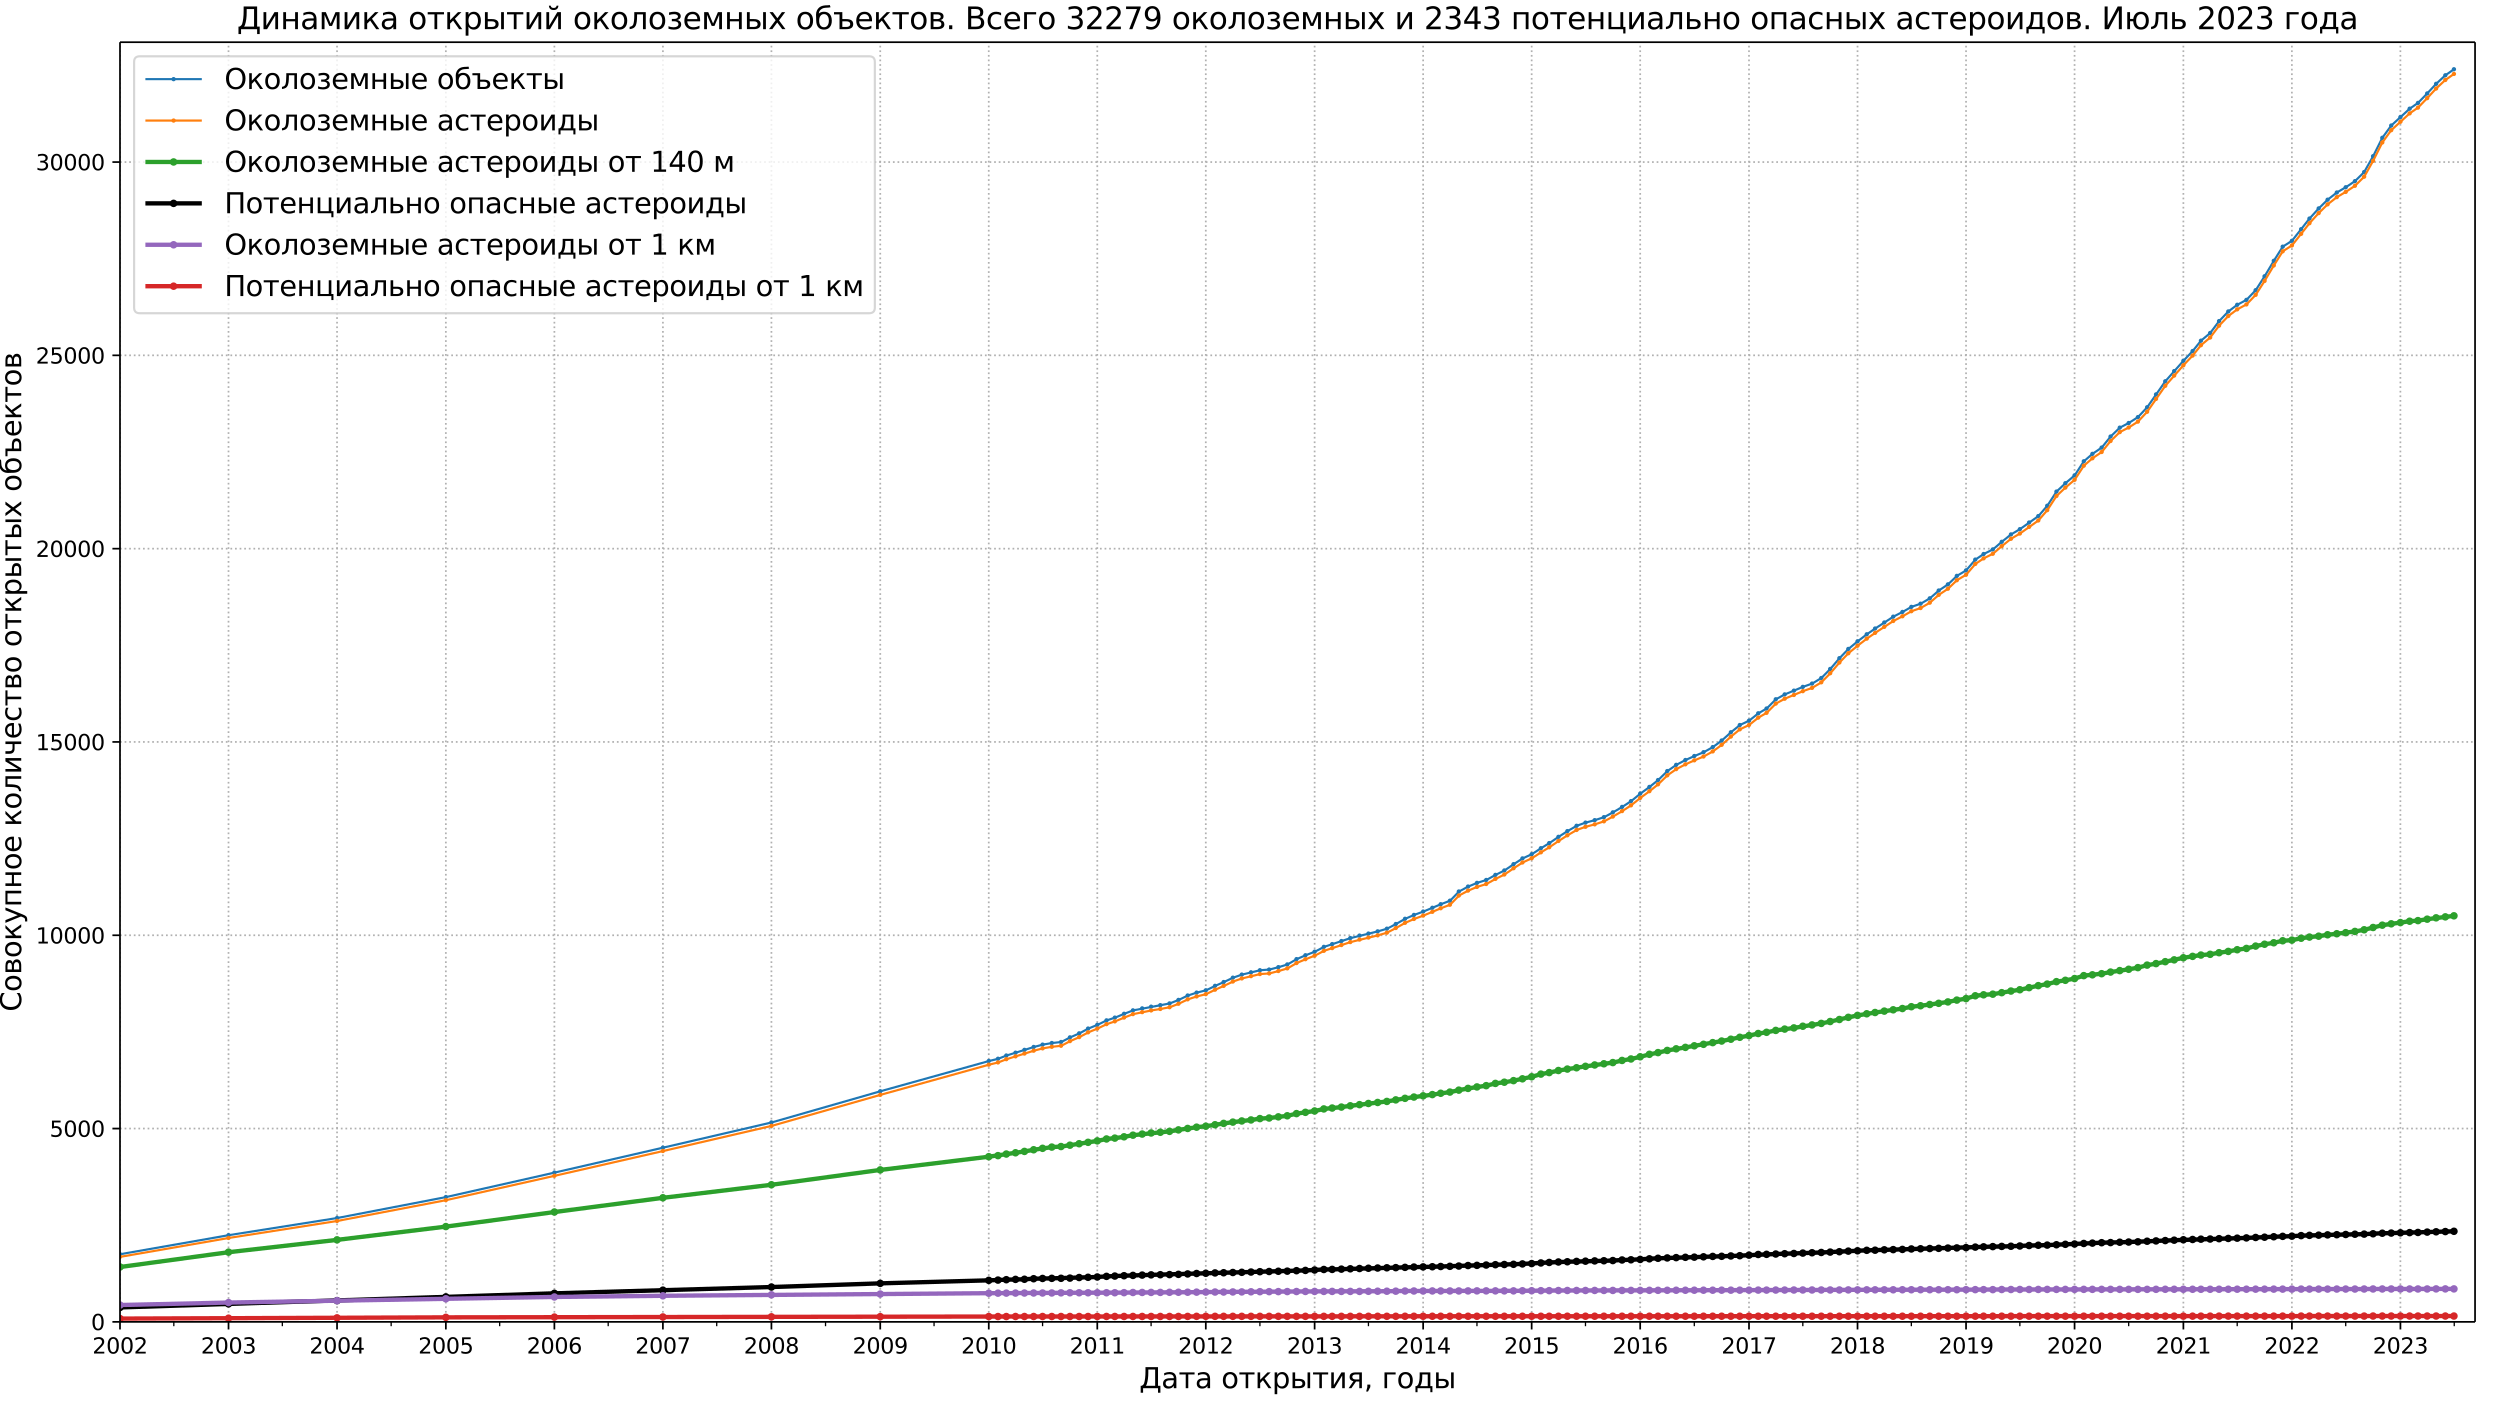 <?xml version="1.0" encoding="UTF-8"?>
<!DOCTYPE svg  PUBLIC '-//W3C//DTD SVG 1.1//EN'  'http://www.w3.org/Graphics/SVG/1.1/DTD/svg11.dtd'>
<svg width="1152pt" height="648pt" version="1.1" viewBox="0 0 1152 648" xmlns="http://www.w3.org/2000/svg" xmlns:xlink="http://www.w3.org/1999/xlink"><defs><style type="text/css">*{stroke-linejoin: round; stroke-linecap: butt}</style></defs><path d="m0 648h1152v-648h-1152z" fill="#fff"/><path d="m55.296 609.12h1085.2v-589.68h-1085.2z" fill="#fff"/><path d="m55.296 609.12v-589.68" clip-path="url(#i)" fill="none" stroke="#b0b0b0" stroke-dasharray="0.8,1.32" stroke-width=".8"/><defs><path id="n" d="m0 0v3.5" stroke="#000" stroke-width=".8"/></defs><use x="55.296" y="609.12" stroke="#000000" stroke-width=".8" xlink:href="#n"/><g transform="translate(42.571 623.72) scale(.1 -.1)"><defs><path id="j" transform="scale(.016)" d="m1228 531h2203v-531h-2962v531q359 372 979 998 621 627 780 809 303 340 423 576 121 236 121 464 0 372-261 606-261 235-680 235-297 0-627-103-329-103-704-313v638q381 153 712 231 332 78 607 78 725 0 1156-363 431-362 431-968 0-288-108-546-107-257-392-607-78-91-497-524-418-433-1181-1211z"/><path id="g" transform="scale(.016)" d="m2034 4250q-487 0-733-480-245-479-245-1442 0-959 245-1439 246-480 733-480 491 0 736 480 246 480 246 1439 0 963-246 1442-245 480-736 480zm0 500q785 0 1199-621 414-620 414-1801 0-1178-414-1799-414-620-1199-620-784 0-1198 620-414 621-414 1799 0 1181 414 1801 414 621 1198 621z"/></defs><use xlink:href="#j"/><use x="63.623" xlink:href="#g"/><use x="127.246" xlink:href="#g"/><use x="190.869" xlink:href="#j"/></g><path d="m105.3 609.12v-589.68" clip-path="url(#i)" fill="none" stroke="#b0b0b0" stroke-dasharray="0.8,1.32" stroke-width=".8"/><use x="105.302" y="609.12" stroke="#000000" stroke-width=".8" xlink:href="#n"/><g transform="translate(92.577 623.72) scale(.1 -.1)"><defs><path id="z" transform="scale(.016)" d="m2597 2516q453-97 707-404 255-306 255-756 0-690-475-1069-475-378-1350-378-293 0-604 58t-642 174v609q262-153 574-231 313-78 654-78 593 0 904 234t311 681q0 413-289 645-289 233-804 233h-544v519h569q465 0 712 186t247 536q0 359-255 551-254 193-729 193-260 0-557-57-297-56-653-174v562q360 100 674 150t592 50q719 0 1137-327 419-326 419-882 0-388-222-655t-631-370z"/></defs><use xlink:href="#j"/><use x="63.623" xlink:href="#g"/><use x="127.246" xlink:href="#g"/><use x="190.869" xlink:href="#z"/></g><path d="m155.31 609.12v-589.68" clip-path="url(#i)" fill="none" stroke="#b0b0b0" stroke-dasharray="0.8,1.32" stroke-width=".8"/><use x="155.309" y="609.12" stroke="#000000" stroke-width=".8" xlink:href="#n"/><g transform="translate(142.58 623.72) scale(.1 -.1)"><defs><path id="ai" transform="scale(.016)" d="m2419 4116-1594-2491h1594v2491zm-166 550h794v-3041h666v-525h-666v-1100h-628v1100h-2106v609l1940 2957z"/></defs><use xlink:href="#j"/><use x="63.623" xlink:href="#g"/><use x="127.246" xlink:href="#g"/><use x="190.869" xlink:href="#ai"/></g><path d="m205.45 609.12v-589.68" clip-path="url(#i)" fill="none" stroke="#b0b0b0" stroke-dasharray="0.8,1.32" stroke-width=".8"/><use x="205.452" y="609.12" stroke="#000000" stroke-width=".8" xlink:href="#n"/><g transform="translate(192.73 623.72) scale(.1 -.1)"><defs><path id="ae" transform="scale(.016)" d="m691 4666h2478v-532h-1900v-1143q137 47 274 70 138 23 276 23 781 0 1237-428 457-428 457-1159 0-753-469-1171-469-417-1322-417-294 0-599 50-304 50-629 150v635q281-153 581-228t634-75q541 0 856 284 316 284 316 772 0 487-316 771-315 285-856 285-253 0-505-56-251-56-513-175v2344z"/></defs><use xlink:href="#j"/><use x="63.623" xlink:href="#g"/><use x="127.246" xlink:href="#g"/><use x="190.869" xlink:href="#ae"/></g><path d="m255.46 609.12v-589.68" clip-path="url(#i)" fill="none" stroke="#b0b0b0" stroke-dasharray="0.8,1.32" stroke-width=".8"/><use x="255.459" y="609.12" stroke="#000000" stroke-width=".8" xlink:href="#n"/><g transform="translate(242.73 623.72) scale(.1 -.1)"><defs><path id="as" transform="scale(.016)" d="m2113 2584q-425 0-674-291-248-290-248-796 0-503 248-796 249-292 674-292t673 292q248 293 248 796 0 506-248 796-248 291-673 291zm1253 1979v-575q-238 112-480 171-242 60-480 60-625 0-955-422-329-422-376-1275 184 272 462 417 279 145 613 145 703 0 1111-427 408-426 408-1160 0-719-425-1154-425-434-1131-434-810 0-1238 620-428 621-428 1799 0 1106 525 1764t1409 658q238 0 480-47t505-140z"/></defs><use xlink:href="#j"/><use x="63.623" xlink:href="#g"/><use x="127.246" xlink:href="#g"/><use x="190.869" xlink:href="#as"/></g><path d="m305.47 609.12v-589.68" clip-path="url(#i)" fill="none" stroke="#b0b0b0" stroke-dasharray="0.8,1.32" stroke-width=".8"/><use x="305.465" y="609.12" stroke="#000000" stroke-width=".8" xlink:href="#n"/><g transform="translate(292.74 623.72) scale(.1 -.1)"><defs><path id="ao" transform="scale(.016)" d="m525 4666h3e3v-269l-1694-4397h-659l1594 4134h-2241v532z"/></defs><use xlink:href="#j"/><use x="63.623" xlink:href="#g"/><use x="127.246" xlink:href="#g"/><use x="190.869" xlink:href="#ao"/></g><path d="m355.47 609.12v-589.68" clip-path="url(#i)" fill="none" stroke="#b0b0b0" stroke-dasharray="0.8,1.32" stroke-width=".8"/><use x="355.472" y="609.12" stroke="#000000" stroke-width=".8" xlink:href="#n"/><g transform="translate(342.75 623.72) scale(.1 -.1)"><defs><path id="ar" transform="scale(.016)" d="m2034 2216q-450 0-708-241-257-241-257-662 0-422 257-663 258-241 708-241t709 242q260 243 260 662 0 421-258 662-257 241-711 241zm-631 268q-406 100-633 378-226 279-226 679 0 559 398 884 399 325 1092 325 697 0 1094-325t397-884q0-400-227-679-226-278-629-378 456-106 710-416 255-309 255-755 0-679-414-1042-414-362-1186-362-771 0-1186 362-414 363-414 1042 0 446 256 755 257 310 713 416zm-231 997q0-362 226-565 227-203 636-203 407 0 636 203 230 203 230 565 0 363-230 566-229 203-636 203-409 0-636-203-226-203-226-566z"/></defs><use xlink:href="#j"/><use x="63.623" xlink:href="#g"/><use x="127.246" xlink:href="#g"/><use x="190.869" xlink:href="#ar"/></g><path d="m405.62 609.12v-589.68" clip-path="url(#i)" fill="none" stroke="#b0b0b0" stroke-dasharray="0.8,1.32" stroke-width=".8"/><use x="405.615" y="609.12" stroke="#000000" stroke-width=".8" xlink:href="#n"/><g transform="translate(392.89 623.72) scale(.1 -.1)"><defs><path id="an" transform="scale(.016)" d="m703 97v575q238-113 481-172 244-59 479-59 625 0 954 420 330 420 377 1277-181-269-460-413-278-144-615-144-700 0-1108 423-408 424-408 1159 0 718 425 1152 425 435 1131 435 810 0 1236-621 427-620 427-1801 0-1103-524-1761-523-658-1407-658-238 0-482 47-243 47-506 141zm1256 1978q425 0 673 290 249 291 249 798 0 503-249 795-248 292-673 292t-673-292-248-795q0-507 248-798 248-290 673-290z"/></defs><use xlink:href="#j"/><use x="63.623" xlink:href="#g"/><use x="127.246" xlink:href="#g"/><use x="190.869" xlink:href="#an"/></g><path d="m455.62 609.12v-589.68" clip-path="url(#i)" fill="none" stroke="#b0b0b0" stroke-dasharray="0.8,1.32" stroke-width=".8"/><use x="455.622" y="609.12" stroke="#000000" stroke-width=".8" xlink:href="#n"/><g transform="translate(442.9 623.72) scale(.1 -.1)"><defs><path id="s" transform="scale(.016)" d="m794 531h1031v3560l-1122-225v575l1116 225h631v-4135h1031v-531h-2687v531z"/></defs><use xlink:href="#j"/><use x="63.623" xlink:href="#g"/><use x="127.246" xlink:href="#s"/><use x="190.869" xlink:href="#g"/></g><path d="m505.63 609.12v-589.68" clip-path="url(#i)" fill="none" stroke="#b0b0b0" stroke-dasharray="0.8,1.32" stroke-width=".8"/><use x="505.628" y="609.12" stroke="#000000" stroke-width=".8" xlink:href="#n"/><g transform="translate(492.9 623.72) scale(.1 -.1)"><use xlink:href="#j"/><use x="63.623" xlink:href="#g"/><use x="127.246" xlink:href="#s"/><use x="190.869" xlink:href="#s"/></g><path d="m555.63 609.12v-589.68" clip-path="url(#i)" fill="none" stroke="#b0b0b0" stroke-dasharray="0.8,1.32" stroke-width=".8"/><use x="555.635" y="609.12" stroke="#000000" stroke-width=".8" xlink:href="#n"/><g transform="translate(542.91 623.72) scale(.1 -.1)"><use xlink:href="#j"/><use x="63.623" xlink:href="#g"/><use x="127.246" xlink:href="#s"/><use x="190.869" xlink:href="#j"/></g><path d="m605.78 609.12v-589.68" clip-path="url(#i)" fill="none" stroke="#b0b0b0" stroke-dasharray="0.8,1.32" stroke-width=".8"/><use x="605.778" y="609.12" stroke="#000000" stroke-width=".8" xlink:href="#n"/><g transform="translate(593.05 623.72) scale(.1 -.1)"><use xlink:href="#j"/><use x="63.623" xlink:href="#g"/><use x="127.246" xlink:href="#s"/><use x="190.869" xlink:href="#z"/></g><path d="m655.78 609.12v-589.68" clip-path="url(#i)" fill="none" stroke="#b0b0b0" stroke-dasharray="0.8,1.32" stroke-width=".8"/><use x="655.785" y="609.12" stroke="#000000" stroke-width=".8" xlink:href="#n"/><g transform="translate(643.06 623.72) scale(.1 -.1)"><use xlink:href="#j"/><use x="63.623" xlink:href="#g"/><use x="127.246" xlink:href="#s"/><use x="190.869" xlink:href="#ai"/></g><path d="m705.79 609.12v-589.68" clip-path="url(#i)" fill="none" stroke="#b0b0b0" stroke-dasharray="0.8,1.32" stroke-width=".8"/><use x="705.791" y="609.12" stroke="#000000" stroke-width=".8" xlink:href="#n"/><g transform="translate(693.07 623.72) scale(.1 -.1)"><use xlink:href="#j"/><use x="63.623" xlink:href="#g"/><use x="127.246" xlink:href="#s"/><use x="190.869" xlink:href="#ae"/></g><path d="m755.8 609.12v-589.68" clip-path="url(#i)" fill="none" stroke="#b0b0b0" stroke-dasharray="0.8,1.32" stroke-width=".8"/><use x="755.797" y="609.12" stroke="#000000" stroke-width=".8" xlink:href="#n"/><g transform="translate(743.07 623.72) scale(.1 -.1)"><use xlink:href="#j"/><use x="63.623" xlink:href="#g"/><use x="127.246" xlink:href="#s"/><use x="190.869" xlink:href="#as"/></g><path d="m805.94 609.12v-589.68" clip-path="url(#i)" fill="none" stroke="#b0b0b0" stroke-dasharray="0.8,1.32" stroke-width=".8"/><use x="805.941" y="609.12" stroke="#000000" stroke-width=".8" xlink:href="#n"/><g transform="translate(793.22 623.72) scale(.1 -.1)"><use xlink:href="#j"/><use x="63.623" xlink:href="#g"/><use x="127.246" xlink:href="#s"/><use x="190.869" xlink:href="#ao"/></g><path d="m855.95 609.12v-589.68" clip-path="url(#i)" fill="none" stroke="#b0b0b0" stroke-dasharray="0.8,1.32" stroke-width=".8"/><use x="855.947" y="609.12" stroke="#000000" stroke-width=".8" xlink:href="#n"/><g transform="translate(843.22 623.72) scale(.1 -.1)"><use xlink:href="#j"/><use x="63.623" xlink:href="#g"/><use x="127.246" xlink:href="#s"/><use x="190.869" xlink:href="#ar"/></g><path d="m905.95 609.12v-589.68" clip-path="url(#i)" fill="none" stroke="#b0b0b0" stroke-dasharray="0.8,1.32" stroke-width=".8"/><use x="905.954" y="609.12" stroke="#000000" stroke-width=".8" xlink:href="#n"/><g transform="translate(893.23 623.72) scale(.1 -.1)"><use xlink:href="#j"/><use x="63.623" xlink:href="#g"/><use x="127.246" xlink:href="#s"/><use x="190.869" xlink:href="#an"/></g><path d="m955.96 609.12v-589.68" clip-path="url(#i)" fill="none" stroke="#b0b0b0" stroke-dasharray="0.8,1.32" stroke-width=".8"/><use x="955.96" y="609.12" stroke="#000000" stroke-width=".8" xlink:href="#n"/><g transform="translate(943.24 623.72) scale(.1 -.1)"><use xlink:href="#j"/><use x="63.623" xlink:href="#g"/><use x="127.246" xlink:href="#j"/><use x="190.869" xlink:href="#g"/></g><path d="m1006.1 609.12v-589.68" clip-path="url(#i)" fill="none" stroke="#b0b0b0" stroke-dasharray="0.8,1.32" stroke-width=".8"/><use x="1006.104" y="609.12" stroke="#000000" stroke-width=".8" xlink:href="#n"/><g transform="translate(993.38 623.72) scale(.1 -.1)"><use xlink:href="#j"/><use x="63.623" xlink:href="#g"/><use x="127.246" xlink:href="#j"/><use x="190.869" xlink:href="#s"/></g><path d="m1056.1 609.12v-589.68" clip-path="url(#i)" fill="none" stroke="#b0b0b0" stroke-dasharray="0.8,1.32" stroke-width=".8"/><use x="1056.11" y="609.12" stroke="#000000" stroke-width=".8" xlink:href="#n"/><g transform="translate(1043.4 623.72) scale(.1 -.1)"><use xlink:href="#j"/><use x="63.623" xlink:href="#g"/><use x="127.246" xlink:href="#j"/><use x="190.869" xlink:href="#j"/></g><path d="m1106.1 609.12v-589.68" clip-path="url(#i)" fill="none" stroke="#b0b0b0" stroke-dasharray="0.8,1.32" stroke-width=".8"/><use x="1106.117" y="609.12" stroke="#000000" stroke-width=".8" xlink:href="#n"/><g transform="translate(1093.4 623.72) scale(.1 -.1)"><use xlink:href="#j"/><use x="63.623" xlink:href="#g"/><use x="127.246" xlink:href="#j"/><use x="190.869" xlink:href="#z"/></g><defs><path id="m" d="m0 0v2" stroke="#000" stroke-width=".6"/></defs><use x="80.094" y="609.12" stroke="#000000" stroke-width=".6" xlink:href="#m"/><use x="130.1" y="609.12" stroke="#000000" stroke-width=".6" xlink:href="#m"/><use x="180.244" y="609.12" stroke="#000000" stroke-width=".6" xlink:href="#m"/><use x="230.25" y="609.12" stroke="#000000" stroke-width=".6" xlink:href="#m"/><use x="280.257" y="609.12" stroke="#000000" stroke-width=".6" xlink:href="#m"/><use x="330.263" y="609.12" stroke="#000000" stroke-width=".6" xlink:href="#m"/><use x="380.406" y="609.12" stroke="#000000" stroke-width=".6" xlink:href="#m"/><use x="430.413" y="609.12" stroke="#000000" stroke-width=".6" xlink:href="#m"/><use x="480.419" y="609.12" stroke="#000000" stroke-width=".6" xlink:href="#m"/><use x="530.426" y="609.12" stroke="#000000" stroke-width=".6" xlink:href="#m"/><use x="580.569" y="609.12" stroke="#000000" stroke-width=".6" xlink:href="#m"/><use x="630.576" y="609.12" stroke="#000000" stroke-width=".6" xlink:href="#m"/><use x="680.582" y="609.12" stroke="#000000" stroke-width=".6" xlink:href="#m"/><use x="730.589" y="609.12" stroke="#000000" stroke-width=".6" xlink:href="#m"/><use x="780.732" y="609.12" stroke="#000000" stroke-width=".6" xlink:href="#m"/><use x="830.739" y="609.12" stroke="#000000" stroke-width=".6" xlink:href="#m"/><use x="880.745" y="609.12" stroke="#000000" stroke-width=".6" xlink:href="#m"/><use x="930.752" y="609.12" stroke="#000000" stroke-width=".6" xlink:href="#m"/><use x="980.895" y="609.12" stroke="#000000" stroke-width=".6" xlink:href="#m"/><use x="1030.901" y="609.12" stroke="#000000" stroke-width=".6" xlink:href="#m"/><use x="1080.908" y="609.12" stroke="#000000" stroke-width=".6" xlink:href="#m"/><use x="1130.914" y="609.12" stroke="#000000" stroke-width=".6" xlink:href="#m"/><g transform="translate(524.97 639.68) scale(.13 -.13)"><defs><path id="aq" transform="scale(.016)" d="m1459 531h2063v3603h-1516v-662q0-1559-350-2594-72-212-197-347zm-921 0q418 197 537 572 303 963 303 2681v882h2775v-4135h531v-1534h-531v1003h-3306v-1003h-531v1534h222z"/><path id="r" transform="scale(.016)" d="m2194 1759q-697 0-966-159t-269-544q0-306 202-486 202-179 548-179 479 0 768 339t289 901v128h-572zm1147 238v-1997h-575v531q-197-318-491-470t-719-152q-537 0-855 302-317 302-317 808 0 590 395 890 396 300 1180 300h807v57q0 397-261 614t-733 217q-300 0-585-72-284-72-546-216v532q315 122 612 182 297 61 578 61 760 0 1135-394 375-393 375-1193z"/><path id="l" transform="scale(.016)" d="m188 3500h3353v-459h-1394v-3041h-566v3041h-1393v459z"/><path id="h" transform="scale(.016)" d="m1959 3097q-462 0-731-361t-269-989 267-989q268-361 733-361 460 0 728 362 269 363 269 988 0 622-269 986-268 364-728 364zm0 487q750 0 1178-488 429-487 429-1349 0-859-429-1349-428-489-1178-489-753 0-1180 489-426 490-426 1349 0 862 426 1349 427 488 1180 488z"/><path id="q" transform="scale(.016)" d="m581 3500h572v-1644l1622 1644h706l-1337-1353 1509-2147h-644l-1240 1766-616-625v-1141h-572v3500z"/><path id="x" transform="scale(.016)" d="m1159 525v-1856h-578v4831h578v-531q182 312 458 463 277 152 661 152 638 0 1036-506 399-506 399-1331t-399-1332q-398-506-1036-506-384 0-661 152-276 152-458 464zm1957 1222q0 634-261 995t-717 361q-457 0-718-361t-261-995 261-995 718-361q456 0 717 361t261 995z"/><path id="o" transform="scale(.016)" d="m3907 3500h575v-3500h-575v3500zm288 84zm-1414-2546q0 281-205 428-204 147-598 147h-819v-1154h819q394 0 598 148 205 149 205 431zm-2200 2462h578v-1428h844q669 0 1030-255 361-254 361-779t-361-782q-361-256-1030-256h-1422v3500z"/><path id="t" transform="scale(.016)" d="m3578 3500v-3500h-572v2809l-1687-2809h-738v3500h572v-2803l1685 2803h740z"/><path id="au" transform="scale(.016)" d="m1181 2491q0-260 200-407 200-146 572-146h775v1103h-775q-372 0-572-144t-200-406zm-818-2491 1068 1534q-362 82-603 296-240 214-240 661 0 506 335 757 336 252 1015 252h1368v-3500h-578v1478h-715l-1032-1478h-618z"/><path id="bc" transform="scale(.016)" d="m750 794h659v-538l-512-1e3h-403l256 1e3v538z"/><path id="al" transform="scale(.016)" d="m581 0v3500h2469v-459h-1891v-3041h-578z"/><path id="y" transform="scale(.016)" d="m1384 459h1669v2582h-1209v-438q0-1287-369-1975l-91-169zm-834 0q284 125 409 391 307 659 307 1988v662h2365v-3041h460v-1343h-460v884h-2837v-884h-460v1343h216z"/></defs><use xlink:href="#aq"/><use x="78.125" xlink:href="#r"/><use x="139.404" xlink:href="#l"/><use x="197.656" xlink:href="#r"/><use x="258.936" xlink:href="#DejaVuSans-20"/><use x="290.723" xlink:href="#h"/><use x="351.904" xlink:href="#l"/><use x="410.156" xlink:href="#q"/><use x="470.557" xlink:href="#x"/><use x="534.033" xlink:href="#o"/><use x="612.988" xlink:href="#l"/><use x="671.24" xlink:href="#t"/><use x="736.23" xlink:href="#au"/><use x="796.387" xlink:href="#bc"/><use x="828.174" xlink:href="#DejaVuSans-20"/><use x="859.961" xlink:href="#al"/><use x="912.5" xlink:href="#h"/><use x="973.682" xlink:href="#y"/><use x="1042.822" xlink:href="#o"/></g><path d="m55.296 609.12h1085.2" clip-path="url(#i)" fill="none" stroke="#b0b0b0" stroke-dasharray="0.8,1.32" stroke-width=".8"/><defs><path id="aa" d="m0 0h-3.5" stroke="#000" stroke-width=".8"/></defs><use x="55.296" y="609.12" stroke="#000000" stroke-width=".8" xlink:href="#aa"/><g transform="translate(41.934 612.92) scale(.1 -.1)"><use xlink:href="#g"/></g><path d="m55.296 520.04h1085.2" clip-path="url(#i)" fill="none" stroke="#b0b0b0" stroke-dasharray="0.8,1.32" stroke-width=".8"/><use x="55.296" y="520.044" stroke="#000000" stroke-width=".8" xlink:href="#aa"/><g transform="translate(22.846 523.84) scale(.1 -.1)"><use xlink:href="#ae"/><use x="63.623" xlink:href="#g"/><use x="127.246" xlink:href="#g"/><use x="190.869" xlink:href="#g"/></g><path d="m55.296 430.97h1085.2" clip-path="url(#i)" fill="none" stroke="#b0b0b0" stroke-dasharray="0.8,1.32" stroke-width=".8"/><use x="55.296" y="430.969" stroke="#000000" stroke-width=".8" xlink:href="#aa"/><g transform="translate(16.484 434.77) scale(.1 -.1)"><use xlink:href="#s"/><use x="63.623" xlink:href="#g"/><use x="127.246" xlink:href="#g"/><use x="190.869" xlink:href="#g"/><use x="254.492" xlink:href="#g"/></g><path d="m55.296 341.89h1085.2" clip-path="url(#i)" fill="none" stroke="#b0b0b0" stroke-dasharray="0.8,1.32" stroke-width=".8"/><use x="55.296" y="341.893" stroke="#000000" stroke-width=".8" xlink:href="#aa"/><g transform="translate(16.484 345.69) scale(.1 -.1)"><use xlink:href="#s"/><use x="63.623" xlink:href="#ae"/><use x="127.246" xlink:href="#g"/><use x="190.869" xlink:href="#g"/><use x="254.492" xlink:href="#g"/></g><path d="m55.296 252.82h1085.2" clip-path="url(#i)" fill="none" stroke="#b0b0b0" stroke-dasharray="0.8,1.32" stroke-width=".8"/><use x="55.296" y="252.818" stroke="#000000" stroke-width=".8" xlink:href="#aa"/><g transform="translate(16.484 256.62) scale(.1 -.1)"><use xlink:href="#j"/><use x="63.623" xlink:href="#g"/><use x="127.246" xlink:href="#g"/><use x="190.869" xlink:href="#g"/><use x="254.492" xlink:href="#g"/></g><path d="m55.296 163.74h1085.2" clip-path="url(#i)" fill="none" stroke="#b0b0b0" stroke-dasharray="0.8,1.32" stroke-width=".8"/><use x="55.296" y="163.742" stroke="#000000" stroke-width=".8" xlink:href="#aa"/><g transform="translate(16.484 167.54) scale(.1 -.1)"><use xlink:href="#j"/><use x="63.623" xlink:href="#ae"/><use x="127.246" xlink:href="#g"/><use x="190.869" xlink:href="#g"/><use x="254.492" xlink:href="#g"/></g><path d="m55.296 74.667h1085.2" clip-path="url(#i)" fill="none" stroke="#b0b0b0" stroke-dasharray="0.8,1.32" stroke-width=".8"/><use x="55.296" y="74.667" stroke="#000000" stroke-width=".8" xlink:href="#aa"/><g transform="translate(16.484 78.466) scale(.1 -.1)"><use xlink:href="#z"/><use x="63.623" xlink:href="#g"/><use x="127.246" xlink:href="#g"/><use x="190.869" xlink:href="#g"/><use x="254.492" xlink:href="#g"/></g><g transform="translate(9.78 466.15) rotate(-90) scale(.13 -.13)"><defs><path id="az" transform="scale(.016)" d="m4122 4306v-665q-319 297-680 443-361 147-767 147-800 0-1225-489t-425-1414q0-922 425-1411t1225-489q406 0 767 147t680 444v-660q-331-225-702-338-370-112-782-112-1060 0-1670 648-609 649-609 1771 0 1125 609 1773 610 649 1670 649 418 0 788-111 371-111 696-333z"/><path id="ad" transform="scale(.016)" d="m1156 1613v-1154h819q394 0 600 148 206 149 206 431 0 281-206 428t-600 147h-819zm0 1428v-969h757q325 0 531 129 206 130 206 362 0 231-206 354-206 124-531 124h-757zm-575 459h1369q616 0 947-225t331-641q0-321-169-511-168-189-500-235 397-75 616-313 219-237 219-594 0-468-361-725-361-256-1030-256h-1422v3500z"/><path id="ax" transform="scale(.016)" d="m2059-325q-243-625-475-815-231-191-618-191h-460v481h338q237 0 368 113 132 112 291 531l103 262-1415 3444h609l1094-2737 1094 2737h609l-1538-3825z"/><path id="ac" transform="scale(.016)" d="m3603 3500v-3500h-578v3041h-1866v-3041h-578v3500h3022z"/><path id="p" transform="scale(.016)" d="m581 3500h578v-1428h1866v1428h578v-3500h-578v1613h-1866v-1613h-578v3500z"/><path id="k" transform="scale(.016)" d="m3597 1894v-281h-2644q38-594 358-905t892-311q331 0 642 81t618 244v-544q-310-131-635-200t-659-69q-838 0-1327 487-489 488-489 1320 0 859 464 1363 464 505 1252 505 706 0 1117-455 411-454 411-1235zm-575 169q-6 471-264 752-258 282-683 282-481 0-770-272t-333-766l2050 4z"/><path id="v" transform="scale(.016)" d="m238 0v478q568 88 743 481 213 554 213 1969v572h2365v-3500h-575v3041h-1215v-347q0-1350-275-1956-294-647-1256-738z"/><path id="aw" transform="scale(.016)" d="m2625 0v1472h-1072q-478 0-797 297-287 269-287 844v887h575v-834q0-366 162-550 166-185 491-185h928v1569h575v-3500h-575z"/><path id="u" transform="scale(.016)" d="m3122 3366v-538q-244 135-489 202t-495 67q-560 0-870-355-309-354-309-995t309-996q310-354 870-354 250 0 495 67t489 202v-532q-241-112-499-168-257-57-548-57-791 0-1257 497-465 497-465 1341 0 856 470 1346 471 491 1290 491 265 0 518-55 253-54 491-163z"/><path id="ag" transform="scale(.016)" d="m3513 3500-1266-1703 1331-1797h-678l-1019 1375-1018-1375h-679l1360 1831-1244 1669h678l928-1247 928 1247h679z"/><path id="am" transform="scale(.016)" d="m1991 3584q750 0 1178-488 428-487 428-1349 0-859-428-1349-428-489-1178-489-753 0-1169 475t-438 1363l-18 716q-16 371-16 500 0 500 181 868 285 578 777 828t1317 257q381 3 550 56l159-456q-153-63-293-66l-782-53q-393-28-631-166-622-365-681-843l-22-175q406 371 1066 371zm0-487q-463 0-732-361-268-361-268-989t267-989 733-361q459 0 728 362 269 363 269 988 0 622-269 986t-728 364z"/><path id="aj" transform="scale(.016)" d="m2753 2072q669 0 1030-255 361-254 361-779t-361-782q-361-256-1030-256h-1425v3041h-1134v459h1712v-1428h847zm-25-459h-822v-1154h822q394 0 598 148 205 149 205 431 0 281-205 428-204 147-598 147z"/></defs><use xlink:href="#az"/><use x="69.824" xlink:href="#h"/><use x="131.006" xlink:href="#ad"/><use x="189.941" xlink:href="#h"/><use x="251.123" xlink:href="#q"/><use x="311.523" xlink:href="#ax"/><use x="370.703" xlink:href="#ac"/><use x="436.084" xlink:href="#p"/><use x="501.465" xlink:href="#h"/><use x="562.646" xlink:href="#k"/><use x="624.17" xlink:href="#DejaVuSans-20"/><use x="655.957" xlink:href="#q"/><use x="716.357" xlink:href="#h"/><use x="777.539" xlink:href="#v"/><use x="841.455" xlink:href="#t"/><use x="906.445" xlink:href="#aw"/><use x="965.527" xlink:href="#k"/><use x="1027.051" xlink:href="#u"/><use x="1082.031" xlink:href="#l"/><use x="1140.283" xlink:href="#ad"/><use x="1199.219" xlink:href="#h"/><use x="1260.4" xlink:href="#DejaVuSans-20"/><use x="1292.188" xlink:href="#h"/><use x="1353.369" xlink:href="#l"/><use x="1411.621" xlink:href="#q"/><use x="1472.021" xlink:href="#x"/><use x="1535.498" xlink:href="#o"/><use x="1614.453" xlink:href="#l"/><use x="1672.705" xlink:href="#o"/><use x="1751.66" xlink:href="#ag"/><use x="1810.84" xlink:href="#DejaVuSans-20"/><use x="1842.627" xlink:href="#h"/><use x="1903.809" xlink:href="#am"/><use x="1965.479" xlink:href="#aj"/><use x="2036.133" xlink:href="#k"/><use x="2097.656" xlink:href="#q"/><use x="2158.057" xlink:href="#l"/><use x="2216.309" xlink:href="#h"/><use x="2277.49" xlink:href="#ad"/></g><path d="m1130.8 31.911-3.973 2.779-4.247 3.937-4.11 4.436-4.247 4.365-3.836 2.655-8.494 7.767-4.11 5.647-4.247 8.48-4.11 7.304-4.247 4.187-4.247 2.815-4.11 2.423-4.247 3.314-4.11 4.026-4.247 4.668-8.083 10.244-4.247 2.708-4.11 6.52-4.247 7.126-4.11 6.413-4.247 4.454-4.247 2.263-4.11 3.082-4.247 4.436-4.11 5.487-4.247 3.545-3.836 4.774-4.247 4.472-8.357 9.46-8.357 11.972-4.247 4.543-4.247 2.708-4.11 2.138-4.247 4.098-4.11 5.095-4.247 2.886-3.973 3.421-4.247 6.503-4.247 3.599-4.11 3.866-4.247 6.538-4.11 4.757-8.494 6.021-4.11 2.423-4.247 3.403-4.11 3.51-4.247 2.12-3.836 2.565-4.247 4.97-4.247 2.53-4.11 3.919-4.247 2.833-4.11 3.599-4.247 2.476-4.247 1.461-4.11 2.334-4.247 2.173-8.357 5.469-3.836 2.654-4.247 3.26-4.247 3.492-4.11 4.258-4.247 4.97-4.11 4.169-4.247 2.565-4.247 1.514-8.357 3.474-4.11 2.245-4.247 4.258-3.836 2.209-4.247 3.385-4.247 2.013-4.11 3.331-4.247 3.812-4.11 3.029-4.247 2.352-4.247 1.764-4.11 1.835-4.247 2.227-4.11 2.868-4.247 4.133-3.973 3.171-4.247 3.1-4.247 3.456-4.11 2.655-4.247 2.512-4.11 2.209-4.247 1.39-4.247 1.122-4.11 1.461-4.247 2.458-4.11 2.637-4.247 2.886-3.836 2.352-4.247 2.761-4.247 1.942-4.11 2.655-4.247 2.904-4.11 2.031-4.247 2.352-4.247 1.336-4.11 1.692-4.247 2.28-4.11 4.24-4.247 1.621-8.083 3.385-4.247 1.55-4.11 1.782-4.247 2.405-4.11 2.156-4.247 1.229-12.604 3.1-12.193 4.044-4.247 2.227-4.247 1.639-4.11 1.782-4.247 2.458-4.11 1.247-4.247 1.105-4.247 0.303-8.357 2.013-4.11 1.425-4.247 2.013-3.973 1.746-4.247 2.067-4.247 1.051-4.11 1.336-4.247 2.031-4.11 1.621-16.851 3.189-4.11 1.585-4.247 1.764-3.836 1.265-4.247 2.049-4.247 1.728-4.11 2.209-4.247 1.853-4.11 2.138-4.247 0.463-4.247 0.73-4.11 1.087-12.604 3.937-3.836 1.496-4.247 1.033-50.006 13.931-50.143 14.377-50.006 11.615-50.006 11.491-50.006 11.277-50.143 9.656-50.006 7.91-50.006 8.765v0" clip-path="url(#i)" fill="none" stroke="#1f77b4" stroke-linecap="square"/><defs><path id="d" d="m0 0.5c0.133 0 0.26-0.053 0.354-0.146 0.094-0.094 0.146-0.221 0.146-0.354s-0.053-0.26-0.146-0.354c-0.094-0.094-0.221-0.146-0.354-0.146s-0.26 0.053-0.354 0.146c-0.094 0.094-0.146 0.221-0.146 0.354s0.053 0.26 0.146 0.354c0.094 0.094 0.221 0.146 0.354 0.146z" stroke="#1f77b4"/></defs><g clip-path="url(#i)" fill="#1f77b4" stroke="#1f77b4"><use x="1130.777" y="31.911" xlink:href="#d"/><use x="1126.804" y="34.69" xlink:href="#d"/><use x="1122.557" y="38.627" xlink:href="#d"/><use x="1118.447" y="43.063" xlink:href="#d"/><use x="1114.2" y="47.428" xlink:href="#d"/><use x="1110.364" y="50.082" xlink:href="#d"/><use x="1106.117" y="53.948" xlink:href="#d"/><use x="1101.87" y="57.849" xlink:href="#d"/><use x="1097.759" y="63.497" xlink:href="#d"/><use x="1093.512" y="71.977" xlink:href="#d"/><use x="1089.402" y="79.281" xlink:href="#d"/><use x="1085.155" y="83.467" xlink:href="#d"/><use x="1080.908" y="86.282" xlink:href="#d"/><use x="1076.798" y="88.705" xlink:href="#d"/><use x="1072.551" y="92.019" xlink:href="#d"/><use x="1068.441" y="96.045" xlink:href="#d"/><use x="1064.193" y="100.713" xlink:href="#d"/><use x="1060.357" y="105.612" xlink:href="#d"/><use x="1056.11" y="110.956" xlink:href="#d"/><use x="1051.863" y="113.664" xlink:href="#d"/><use x="1047.753" y="120.184" xlink:href="#d"/><use x="1043.506" y="127.31" xlink:href="#d"/><use x="1039.396" y="133.724" xlink:href="#d"/><use x="1035.149" y="138.178" xlink:href="#d"/><use x="1030.901" y="140.44" xlink:href="#d"/><use x="1026.791" y="143.522" xlink:href="#d"/><use x="1022.544" y="147.958" xlink:href="#d"/><use x="1018.434" y="153.445" xlink:href="#d"/><use x="1014.187" y="156.99" xlink:href="#d"/><use x="1010.351" y="161.765" xlink:href="#d"/><use x="1006.104" y="166.236" xlink:href="#d"/><use x="1001.857" y="170.993" xlink:href="#d"/><use x="997.747" y="175.696" xlink:href="#d"/><use x="993.499" y="181.736" xlink:href="#d"/><use x="989.389" y="187.668" xlink:href="#d"/><use x="985.142" y="192.211" xlink:href="#d"/><use x="980.895" y="194.919" xlink:href="#d"/><use x="976.785" y="197.057" xlink:href="#d"/><use x="972.538" y="201.154" xlink:href="#d"/><use x="968.428" y="206.249" xlink:href="#d"/><use x="964.181" y="209.135" xlink:href="#d"/><use x="960.207" y="212.556" xlink:href="#d"/><use x="955.96" y="219.058" xlink:href="#d"/><use x="951.713" y="222.657" xlink:href="#d"/><use x="947.603" y="226.523" xlink:href="#d"/><use x="943.356" y="233.061" xlink:href="#d"/><use x="939.246" y="237.818" xlink:href="#d"/><use x="934.999" y="240.775" xlink:href="#d"/><use x="930.752" y="243.839" xlink:href="#d"/><use x="926.641" y="246.262" xlink:href="#d"/><use x="922.394" y="249.665" xlink:href="#d"/><use x="918.284" y="253.174" xlink:href="#d"/><use x="914.037" y="255.294" xlink:href="#d"/><use x="910.201" y="257.86" xlink:href="#d"/><use x="905.954" y="262.83" xlink:href="#d"/><use x="901.707" y="265.36" xlink:href="#d"/><use x="897.597" y="269.279" xlink:href="#d"/><use x="893.349" y="272.112" xlink:href="#d"/><use x="889.239" y="275.71" xlink:href="#d"/><use x="884.992" y="278.187" xlink:href="#d"/><use x="880.745" y="279.647" xlink:href="#d"/><use x="876.635" y="281.981" xlink:href="#d"/><use x="872.388" y="284.155" xlink:href="#d"/><use x="868.278" y="286.845" xlink:href="#d"/><use x="864.031" y="289.624" xlink:href="#d"/><use x="860.194" y="292.278" xlink:href="#d"/><use x="855.947" y="295.539" xlink:href="#d"/><use x="851.7" y="299.03" xlink:href="#d"/><use x="847.59" y="303.288" xlink:href="#d"/><use x="843.343" y="308.258" xlink:href="#d"/><use x="839.233" y="312.427" xlink:href="#d"/><use x="834.986" y="314.993" xlink:href="#d"/><use x="830.739" y="316.507" xlink:href="#d"/><use x="826.629" y="318.253" xlink:href="#d"/><use x="822.381" y="319.981" xlink:href="#d"/><use x="818.271" y="322.226" xlink:href="#d"/><use x="814.024" y="326.483" xlink:href="#d"/><use x="810.188" y="328.692" xlink:href="#d"/><use x="805.941" y="332.077" xlink:href="#d"/><use x="801.694" y="334.09" xlink:href="#d"/><use x="797.584" y="337.422" xlink:href="#d"/><use x="793.337" y="341.234" xlink:href="#d"/><use x="789.226" y="344.263" xlink:href="#d"/><use x="784.979" y="346.614" xlink:href="#d"/><use x="780.732" y="348.378" xlink:href="#d"/><use x="776.622" y="350.213" xlink:href="#d"/><use x="772.375" y="352.44" xlink:href="#d"/><use x="768.265" y="355.308" xlink:href="#d"/><use x="764.018" y="359.441" xlink:href="#d"/><use x="760.045" y="362.612" xlink:href="#d"/><use x="755.797" y="365.712" xlink:href="#d"/><use x="751.55" y="369.168" xlink:href="#d"/><use x="747.44" y="371.823" xlink:href="#d"/><use x="743.193" y="374.335" xlink:href="#d"/><use x="739.083" y="376.544" xlink:href="#d"/><use x="734.836" y="377.933" xlink:href="#d"/><use x="730.589" y="379.056" xlink:href="#d"/><use x="726.479" y="380.517" xlink:href="#d"/><use x="722.231" y="382.975" xlink:href="#d"/><use x="718.121" y="385.612" xlink:href="#d"/><use x="713.874" y="388.498" xlink:href="#d"/><use x="710.038" y="390.849" xlink:href="#d"/><use x="705.791" y="393.611" xlink:href="#d"/><use x="701.544" y="395.553" xlink:href="#d"/><use x="697.434" y="398.207" xlink:href="#d"/><use x="693.187" y="401.111" xlink:href="#d"/><use x="689.076" y="403.142" xlink:href="#d"/><use x="684.829" y="405.493" xlink:href="#d"/><use x="680.582" y="406.829" xlink:href="#d"/><use x="676.472" y="408.522" xlink:href="#d"/><use x="672.225" y="410.802" xlink:href="#d"/><use x="668.115" y="415.042" xlink:href="#d"/><use x="663.868" y="416.663" xlink:href="#d"/><use x="660.032" y="418.302" xlink:href="#d"/><use x="655.785" y="420.048" xlink:href="#d"/><use x="651.537" y="421.598" xlink:href="#d"/><use x="647.427" y="423.38" xlink:href="#d"/><use x="643.18" y="425.785" xlink:href="#d"/><use x="639.07" y="427.94" xlink:href="#d"/><use x="634.823" y="429.17" xlink:href="#d"/><use x="630.576" y="430.185" xlink:href="#d"/><use x="626.466" y="431.111" xlink:href="#d"/><use x="622.219" y="432.269" xlink:href="#d"/><use x="618.108" y="433.641" xlink:href="#d"/><use x="613.861" y="435.049" xlink:href="#d"/><use x="610.025" y="436.313" xlink:href="#d"/><use x="605.778" y="438.54" xlink:href="#d"/><use x="601.531" y="440.179" xlink:href="#d"/><use x="597.421" y="441.961" xlink:href="#d"/><use x="593.174" y="444.419" xlink:href="#d"/><use x="589.064" y="445.666" xlink:href="#d"/><use x="584.816" y="446.771" xlink:href="#d"/><use x="580.569" y="447.074" xlink:href="#d"/><use x="576.459" y="448.036" xlink:href="#d"/><use x="572.212" y="449.087" xlink:href="#d"/><use x="568.102" y="450.512" xlink:href="#d"/><use x="563.855" y="452.525" xlink:href="#d"/><use x="559.882" y="454.271" xlink:href="#d"/><use x="555.635" y="456.338" xlink:href="#d"/><use x="551.387" y="457.389" xlink:href="#d"/><use x="547.277" y="458.725" xlink:href="#d"/><use x="543.03" y="460.756" xlink:href="#d"/><use x="538.92" y="462.377" xlink:href="#d"/><use x="534.673" y="463.179" xlink:href="#d"/><use x="530.426" y="463.873" xlink:href="#d"/><use x="526.316" y="464.657" xlink:href="#d"/><use x="522.069" y="465.566" xlink:href="#d"/><use x="517.959" y="467.151" xlink:href="#d"/><use x="513.711" y="468.915" xlink:href="#d"/><use x="509.875" y="470.18" xlink:href="#d"/><use x="505.628" y="472.229" xlink:href="#d"/><use x="501.381" y="473.957" xlink:href="#d"/><use x="497.271" y="476.166" xlink:href="#d"/><use x="493.024" y="478.019" xlink:href="#d"/><use x="488.914" y="480.156" xlink:href="#d"/><use x="484.667" y="480.62" xlink:href="#d"/><use x="480.419" y="481.35" xlink:href="#d"/><use x="476.309" y="482.437" xlink:href="#d"/><use x="472.062" y="483.773" xlink:href="#d"/><use x="467.952" y="485.073" xlink:href="#d"/><use x="463.705" y="486.374" xlink:href="#d"/><use x="459.869" y="487.87" xlink:href="#d"/><use x="455.622" y="488.904" xlink:href="#d"/><use x="405.615" y="502.835" xlink:href="#d"/><use x="355.472" y="517.212" xlink:href="#d"/><use x="305.465" y="528.827" xlink:href="#d"/><use x="255.459" y="540.318" xlink:href="#d"/><use x="205.452" y="551.595" xlink:href="#d"/><use x="155.309" y="561.251" xlink:href="#d"/><use x="105.302" y="569.161" xlink:href="#d"/><use x="55.296" y="577.926" xlink:href="#d"/></g><path d="m1130.8 34.066-3.973 2.779-4.247 3.937-4.11 4.436-4.247 4.365-3.836 2.655-8.494 7.75-4.11 5.647-4.247 8.48-4.11 7.304-4.247 4.187-4.247 2.815-4.11 2.423-4.247 3.314-4.11 4.026-4.247 4.668-8.083 10.244-4.247 2.708-4.11 6.52-4.247 7.126-4.11 6.413-4.247 4.418-4.247 2.263-4.11 3.064-4.247 4.436-4.11 5.469-4.247 3.545-3.836 4.774-4.247 4.472-8.357 9.46-8.357 11.972-4.247 4.543-4.247 2.708-4.11 2.12-4.247 4.098-4.11 5.077-4.247 2.886-3.973 3.421-4.247 6.503-4.247 3.581-4.11 3.866-4.247 6.538-4.11 4.757-8.494 6.021-4.11 2.405-4.247 3.403-4.11 3.51-4.247 2.12-3.836 2.565-4.247 4.97-4.247 2.53-4.11 3.919-4.247 2.833-4.11 3.599-4.247 2.476-4.247 1.461-4.11 2.334-4.247 2.173-8.357 5.469-3.836 2.655-4.247 3.26-4.247 3.474-4.11 4.258-4.247 4.97-4.11 4.169-4.247 2.565-4.247 1.514-8.357 3.474-4.11 2.245-4.247 4.258-3.836 2.209-4.247 3.385-4.247 2.013-4.11 3.331-4.247 3.812-4.11 3.029-4.247 2.352-4.247 1.764-4.11 1.835-4.247 2.209-4.11 2.868-4.247 4.133-3.973 3.171-4.247 3.1-4.247 3.421-4.11 2.655-4.247 2.512-4.11 2.209-4.247 1.39-4.247 1.122-4.11 1.461-4.247 2.458-4.11 2.619-4.247 2.886-3.836 2.334-4.247 2.744-4.247 1.942-4.11 2.655-4.247 2.886-4.11 2.031-4.247 2.352-4.247 1.336-4.11 1.692-4.247 2.28-4.11 4.24-4.247 1.621-8.083 3.385-4.247 1.55-4.11 1.782-4.247 2.387-4.11 2.156-4.247 1.229-12.604 3.1-12.193 4.026-4.247 2.227-4.247 1.639-4.11 1.764-4.247 2.458-4.11 1.229-4.247 1.105-4.247 0.285-8.357 2.013-4.11 1.425-4.247 2.013-3.973 1.746-4.247 2.067-4.247 1.051-4.11 1.336-4.247 2.031-4.11 1.603-4.247 0.802-4.247 0.677-8.357 1.692-4.11 1.585-4.247 1.764-3.836 1.265-4.247 2.049-4.247 1.728-4.11 2.209-4.247 1.853-4.11 2.138-4.247 0.463-4.247 0.73-4.11 1.069-12.604 3.919-3.836 1.496-4.247 1.033-50.006 13.896-50.143 14.306-50.006 11.58-50.006 11.419-50.006 11.224-50.143 9.585-50.006 7.839-50.006 8.694v0" clip-path="url(#i)" fill="none" stroke="#ff7f0e" stroke-linecap="square"/><defs><path id="a" d="m0 0.5c0.133 0 0.26-0.053 0.354-0.146 0.094-0.094 0.146-0.221 0.146-0.354s-0.053-0.26-0.146-0.354c-0.094-0.094-0.221-0.146-0.354-0.146s-0.26 0.053-0.354 0.146c-0.094 0.094-0.146 0.221-0.146 0.354s0.053 0.26 0.146 0.354c0.094 0.094 0.221 0.146 0.354 0.146z" stroke="#ff7f0e"/></defs><g clip-path="url(#i)" fill="#ff7f0e" stroke="#ff7f0e"><use x="1130.777" y="34.066" xlink:href="#a"/><use x="1126.804" y="36.845" xlink:href="#a"/><use x="1122.557" y="40.782" xlink:href="#a"/><use x="1118.447" y="45.218" xlink:href="#a"/><use x="1114.2" y="49.583" xlink:href="#a"/><use x="1110.364" y="52.238" xlink:href="#a"/><use x="1106.117" y="56.103" xlink:href="#a"/><use x="1101.87" y="59.987" xlink:href="#a"/><use x="1097.759" y="65.635" xlink:href="#a"/><use x="1093.512" y="74.115" xlink:href="#a"/><use x="1089.402" y="81.419" xlink:href="#a"/><use x="1085.155" y="85.605" xlink:href="#a"/><use x="1080.908" y="88.42" xlink:href="#a"/><use x="1076.798" y="90.843" xlink:href="#a"/><use x="1072.551" y="94.157" xlink:href="#a"/><use x="1068.441" y="98.183" xlink:href="#a"/><use x="1064.193" y="102.85" xlink:href="#a"/><use x="1060.357" y="107.749" xlink:href="#a"/><use x="1056.11" y="113.094" xlink:href="#a"/><use x="1051.863" y="115.802" xlink:href="#a"/><use x="1047.753" y="122.322" xlink:href="#a"/><use x="1043.506" y="129.448" xlink:href="#a"/><use x="1039.396" y="135.862" xlink:href="#a"/><use x="1035.149" y="140.28" xlink:href="#a"/><use x="1030.901" y="142.542" xlink:href="#a"/><use x="1026.791" y="145.607" xlink:href="#a"/><use x="1022.544" y="150.043" xlink:href="#a"/><use x="1018.434" y="155.512" xlink:href="#a"/><use x="1014.187" y="159.057" xlink:href="#a"/><use x="1010.351" y="163.831" xlink:href="#a"/><use x="1006.104" y="168.303" xlink:href="#a"/><use x="1001.857" y="173.06" xlink:href="#a"/><use x="997.747" y="177.763" xlink:href="#a"/><use x="993.499" y="183.802" xlink:href="#a"/><use x="989.389" y="189.735" xlink:href="#a"/><use x="985.142" y="194.277" xlink:href="#a"/><use x="980.895" y="196.985" xlink:href="#a"/><use x="976.785" y="199.105" xlink:href="#a"/><use x="972.538" y="203.203" xlink:href="#a"/><use x="968.428" y="208.28" xlink:href="#a"/><use x="964.181" y="211.166" xlink:href="#a"/><use x="960.207" y="214.587" xlink:href="#a"/><use x="955.96" y="221.089" xlink:href="#a"/><use x="951.713" y="224.67" xlink:href="#a"/><use x="947.603" y="228.536" xlink:href="#a"/><use x="943.356" y="235.074" xlink:href="#a"/><use x="939.246" y="239.831" xlink:href="#a"/><use x="934.999" y="242.788" xlink:href="#a"/><use x="930.752" y="245.852" xlink:href="#a"/><use x="926.641" y="248.257" xlink:href="#a"/><use x="922.394" y="251.66" xlink:href="#a"/><use x="918.284" y="255.169" xlink:href="#a"/><use x="914.037" y="257.289" xlink:href="#a"/><use x="910.201" y="259.855" xlink:href="#a"/><use x="905.954" y="264.825" xlink:href="#a"/><use x="901.707" y="267.355" xlink:href="#a"/><use x="897.597" y="271.274" xlink:href="#a"/><use x="893.349" y="274.107" xlink:href="#a"/><use x="889.239" y="277.706" xlink:href="#a"/><use x="884.992" y="280.182" xlink:href="#a"/><use x="880.745" y="281.643" xlink:href="#a"/><use x="876.635" y="283.977" xlink:href="#a"/><use x="872.388" y="286.15" xlink:href="#a"/><use x="868.278" y="288.84" xlink:href="#a"/><use x="864.031" y="291.619" xlink:href="#a"/><use x="860.194" y="294.274" xlink:href="#a"/><use x="855.947" y="297.534" xlink:href="#a"/><use x="851.7" y="301.008" xlink:href="#a"/><use x="847.59" y="305.266" xlink:href="#a"/><use x="843.343" y="310.236" xlink:href="#a"/><use x="839.233" y="314.405" xlink:href="#a"/><use x="834.986" y="316.97" xlink:href="#a"/><use x="830.739" y="318.484" xlink:href="#a"/><use x="826.629" y="320.23" xlink:href="#a"/><use x="822.381" y="321.958" xlink:href="#a"/><use x="818.271" y="324.203" xlink:href="#a"/><use x="814.024" y="328.461" xlink:href="#a"/><use x="810.188" y="330.67" xlink:href="#a"/><use x="805.941" y="334.055" xlink:href="#a"/><use x="801.694" y="336.068" xlink:href="#a"/><use x="797.584" y="339.399" xlink:href="#a"/><use x="793.337" y="343.212" xlink:href="#a"/><use x="789.226" y="346.24" xlink:href="#a"/><use x="784.979" y="348.592" xlink:href="#a"/><use x="780.732" y="350.356" xlink:href="#a"/><use x="776.622" y="352.191" xlink:href="#a"/><use x="772.375" y="354.4" xlink:href="#a"/><use x="768.265" y="357.268" xlink:href="#a"/><use x="764.018" y="361.401" xlink:href="#a"/><use x="760.045" y="364.572" xlink:href="#a"/><use x="755.797" y="367.672" xlink:href="#a"/><use x="751.55" y="371.092" xlink:href="#a"/><use x="747.44" y="373.747" xlink:href="#a"/><use x="743.193" y="376.259" xlink:href="#a"/><use x="739.083" y="378.468" xlink:href="#a"/><use x="734.836" y="379.857" xlink:href="#a"/><use x="730.589" y="380.98" xlink:href="#a"/><use x="726.479" y="382.441" xlink:href="#a"/><use x="722.231" y="384.899" xlink:href="#a"/><use x="718.121" y="387.518" xlink:href="#a"/><use x="713.874" y="390.404" xlink:href="#a"/><use x="710.038" y="392.738" xlink:href="#a"/><use x="705.791" y="395.481" xlink:href="#a"/><use x="701.544" y="397.423" xlink:href="#a"/><use x="697.434" y="400.078" xlink:href="#a"/><use x="693.187" y="402.964" xlink:href="#a"/><use x="689.076" y="404.995" xlink:href="#a"/><use x="684.829" y="407.346" xlink:href="#a"/><use x="680.582" y="408.682" xlink:href="#a"/><use x="676.472" y="410.375" xlink:href="#a"/><use x="672.225" y="412.655" xlink:href="#a"/><use x="668.115" y="416.895" xlink:href="#a"/><use x="663.868" y="418.516" xlink:href="#a"/><use x="660.032" y="420.155" xlink:href="#a"/><use x="655.785" y="421.901" xlink:href="#a"/><use x="651.537" y="423.451" xlink:href="#a"/><use x="647.427" y="425.232" xlink:href="#a"/><use x="643.18" y="427.62" xlink:href="#a"/><use x="639.07" y="429.775" xlink:href="#a"/><use x="634.823" y="431.005" xlink:href="#a"/><use x="630.576" y="432.02" xlink:href="#a"/><use x="626.466" y="432.946" xlink:href="#a"/><use x="622.219" y="434.104" xlink:href="#a"/><use x="618.108" y="435.476" xlink:href="#a"/><use x="613.861" y="436.884" xlink:href="#a"/><use x="610.025" y="438.131" xlink:href="#a"/><use x="605.778" y="440.358" xlink:href="#a"/><use x="601.531" y="441.996" xlink:href="#a"/><use x="597.421" y="443.76" xlink:href="#a"/><use x="593.174" y="446.219" xlink:href="#a"/><use x="589.064" y="447.448" xlink:href="#a"/><use x="584.816" y="448.552" xlink:href="#a"/><use x="580.569" y="448.837" xlink:href="#a"/><use x="576.459" y="449.8" xlink:href="#a"/><use x="572.212" y="450.851" xlink:href="#a"/><use x="568.102" y="452.276" xlink:href="#a"/><use x="563.855" y="454.289" xlink:href="#a"/><use x="559.882" y="456.035" xlink:href="#a"/><use x="555.635" y="458.101" xlink:href="#a"/><use x="551.387" y="459.152" xlink:href="#a"/><use x="547.277" y="460.489" xlink:href="#a"/><use x="543.03" y="462.519" xlink:href="#a"/><use x="538.92" y="464.123" xlink:href="#a"/><use x="534.673" y="464.925" xlink:href="#a"/><use x="530.426" y="465.602" xlink:href="#a"/><use x="526.316" y="466.385" xlink:href="#a"/><use x="522.069" y="467.294" xlink:href="#a"/><use x="517.959" y="468.879" xlink:href="#a"/><use x="513.711" y="470.643" xlink:href="#a"/><use x="509.875" y="471.908" xlink:href="#a"/><use x="505.628" y="473.957" xlink:href="#a"/><use x="501.381" y="475.685" xlink:href="#a"/><use x="497.271" y="477.894" xlink:href="#a"/><use x="493.024" y="479.747" xlink:href="#a"/><use x="488.914" y="481.885" xlink:href="#a"/><use x="484.667" y="482.348" xlink:href="#a"/><use x="480.419" y="483.078" xlink:href="#a"/><use x="476.309" y="484.147" xlink:href="#a"/><use x="472.062" y="485.465" xlink:href="#a"/><use x="467.952" y="486.766" xlink:href="#a"/><use x="463.705" y="488.066" xlink:href="#a"/><use x="459.869" y="489.563" xlink:href="#a"/><use x="455.622" y="490.596" xlink:href="#a"/><use x="405.615" y="504.492" xlink:href="#a"/><use x="355.472" y="518.797" xlink:href="#a"/><use x="305.465" y="530.377" xlink:href="#a"/><use x="255.459" y="541.797" xlink:href="#a"/><use x="205.452" y="553.02" xlink:href="#a"/><use x="155.309" y="562.605" xlink:href="#a"/><use x="105.302" y="570.443" xlink:href="#a"/><use x="55.296" y="579.137" xlink:href="#a"/></g><path d="m1130.8 422.01-12.33 1.55-4.247 0.659-3.836 0.285-12.604 1.817-8.357 2.12-4.247 0.766-8.357 1.051-4.247 0.481-4.11 0.659-4.247 0.41-3.836 0.534-4.247 0.873-4.247 0.285-4.11 0.926-4.247 0.677-4.11 0.855-4.247 1.087-4.247 0.588-4.11 0.784-4.247 0.588-4.11 0.748-4.247 0.338-8.083 1.247-8.357 1.799-4.247 0.891-4.11 0.695-4.247 1.158-4.247 0.766-8.357 1.283-4.11 0.748-8.22 0.891-4.247 1.354-4.247 0.802-4.11 0.624-4.247 1.122-4.11 0.713-8.494 1.888-4.11 0.606-8.357 1.443-4.247 0.285-3.836 0.445-4.247 1.3-4.247 0.695-4.11 0.837-8.357 1.194-4.247 0.57-4.247 0.445-4.11 0.837-12.604 1.835-8.083 1.336-4.247 0.891-8.357 1.924-4.11 0.873-12.604 2.067-8.357 1.158-4.247 0.873-3.836 0.552-4.247 0.962-4.247 0.784-8.357 1.728-16.714 2.922-8.357 1.407-4.247 0.998-3.973 0.784-4.247 1.14-4.247 1.016-4.11 0.677-4.247 0.98-12.604 1.728-12.467 1.924-4.247 0.962-3.836 0.695-4.247 1.229-8.357 1.782-4.247 0.73-4.11 0.552-4.247 1.033-8.357 1.265-4.247 0.802-4.11 0.891-8.083 1.158-12.604 1.728-8.357 1.425-16.851 2.013-4.11 0.588-8.083 0.855-4.247 0.944-8.357 1.211-4.247 0.998-8.357 1.033-4.247 0.267-4.11 0.624-8.357 0.998-8.22 1.211-4.247 0.677-4.247 0.445-8.357 1.247-4.11 0.677-16.851 1.764-4.11 0.748-4.247 0.606-3.836 0.392-4.247 0.873-16.714 2.619-4.247 0.249-8.357 1.229-4.247 0.766-16.44 2.423-50.006 6.093-50.143 6.841-50.006 6.004-50.006 6.556-50.006 6.716-50.143 6.111-50.006 5.683-50.006 6.823v0" clip-path="url(#i)" fill="none" stroke="#2ca02c" stroke-linecap="square" stroke-width="2"/><defs><path id="e" d="m0 1.25c0.332 0 0.649-0.132 0.884-0.366 0.234-0.234 0.366-0.552 0.366-0.884s-0.132-0.649-0.366-0.884c-0.234-0.234-0.552-0.366-0.884-0.366s-0.649 0.132-0.884 0.366c-0.234 0.234-0.366 0.552-0.366 0.884s0.132 0.649 0.366 0.884c0.234 0.234 0.552 0.366 0.884 0.366z" stroke="#2ca02c"/></defs><g clip-path="url(#i)" fill="#2ca02c" stroke="#2ca02c"><use x="1130.777" y="422.008" xlink:href="#e"/><use x="1126.804" y="422.489" xlink:href="#e"/><use x="1122.557" y="422.934" xlink:href="#e"/><use x="1118.447" y="423.558" xlink:href="#e"/><use x="1114.2" y="424.217" xlink:href="#e"/><use x="1110.364" y="424.502" xlink:href="#e"/><use x="1106.117" y="425.126" xlink:href="#e"/><use x="1101.87" y="425.696" xlink:href="#e"/><use x="1097.759" y="426.319" xlink:href="#e"/><use x="1093.512" y="427.388" xlink:href="#e"/><use x="1089.402" y="428.439" xlink:href="#e"/><use x="1085.155" y="429.205" xlink:href="#e"/><use x="1080.908" y="429.775" xlink:href="#e"/><use x="1076.798" y="430.256" xlink:href="#e"/><use x="1072.551" y="430.737" xlink:href="#e"/><use x="1068.441" y="431.397" xlink:href="#e"/><use x="1064.193" y="431.806" xlink:href="#e"/><use x="1060.357" y="432.341" xlink:href="#e"/><use x="1056.11" y="433.214" xlink:href="#e"/><use x="1051.863" y="433.499" xlink:href="#e"/><use x="1047.753" y="434.425" xlink:href="#e"/><use x="1043.506" y="435.102" xlink:href="#e"/><use x="1039.396" y="435.957" xlink:href="#e"/><use x="1035.149" y="437.044" xlink:href="#e"/><use x="1030.901" y="437.632" xlink:href="#e"/><use x="1026.791" y="438.416" xlink:href="#e"/><use x="1022.544" y="439.004" xlink:href="#e"/><use x="1018.434" y="439.752" xlink:href="#e"/><use x="1014.187" y="440.09" xlink:href="#e"/><use x="1010.351" y="440.696" xlink:href="#e"/><use x="1006.104" y="441.337" xlink:href="#e"/><use x="1001.857" y="442.299" xlink:href="#e"/><use x="997.747" y="443.137" xlink:href="#e"/><use x="993.499" y="444.027" xlink:href="#e"/><use x="989.389" y="444.722" xlink:href="#e"/><use x="985.142" y="445.88" xlink:href="#e"/><use x="980.895" y="446.646" xlink:href="#e"/><use x="976.785" y="447.252" xlink:href="#e"/><use x="972.538" y="447.929" xlink:href="#e"/><use x="968.428" y="448.677" xlink:href="#e"/><use x="964.181" y="449.194" xlink:href="#e"/><use x="960.207" y="449.568" xlink:href="#e"/><use x="955.96" y="450.922" xlink:href="#e"/><use x="951.713" y="451.724" xlink:href="#e"/><use x="947.603" y="452.347" xlink:href="#e"/><use x="943.356" y="453.469" xlink:href="#e"/><use x="939.246" y="454.182" xlink:href="#e"/><use x="934.999" y="455.108" xlink:href="#e"/><use x="930.752" y="456.07" xlink:href="#e"/><use x="926.641" y="456.676" xlink:href="#e"/><use x="922.394" y="457.424" xlink:href="#e"/><use x="918.284" y="458.119" xlink:href="#e"/><use x="914.037" y="458.404" xlink:href="#e"/><use x="910.201" y="458.85" xlink:href="#e"/><use x="905.954" y="460.15" xlink:href="#e"/><use x="901.707" y="460.845" xlink:href="#e"/><use x="897.597" y="461.682" xlink:href="#e"/><use x="893.349" y="462.324" xlink:href="#e"/><use x="889.239" y="462.876" xlink:href="#e"/><use x="884.992" y="463.446" xlink:href="#e"/><use x="880.745" y="463.891" xlink:href="#e"/><use x="876.635" y="464.729" xlink:href="#e"/><use x="872.388" y="465.316" xlink:href="#e"/><use x="868.278" y="465.922" xlink:href="#e"/><use x="864.031" y="466.564" xlink:href="#e"/><use x="860.194" y="467.151" xlink:href="#e"/><use x="855.947" y="467.9" xlink:href="#e"/><use x="851.7" y="468.79" xlink:href="#e"/><use x="847.59" y="469.788" xlink:href="#e"/><use x="843.343" y="470.714" xlink:href="#e"/><use x="839.233" y="471.587" xlink:href="#e"/><use x="834.986" y="472.282" xlink:href="#e"/><use x="830.739" y="472.888" xlink:href="#e"/><use x="826.629" y="473.654" xlink:href="#e"/><use x="822.381" y="474.206" xlink:href="#e"/><use x="818.271" y="474.812" xlink:href="#e"/><use x="814.024" y="475.685" xlink:href="#e"/><use x="810.188" y="476.237" xlink:href="#e"/><use x="805.941" y="477.199" xlink:href="#e"/><use x="801.694" y="477.983" xlink:href="#e"/><use x="797.584" y="478.874" xlink:href="#e"/><use x="793.337" y="479.711" xlink:href="#e"/><use x="789.226" y="480.441" xlink:href="#e"/><use x="784.979" y="481.225" xlink:href="#e"/><use x="780.732" y="481.902" xlink:href="#e"/><use x="776.622" y="482.633" xlink:href="#e"/><use x="772.375" y="483.292" xlink:href="#e"/><use x="768.265" y="484.04" xlink:href="#e"/><use x="764.018" y="485.038" xlink:href="#e"/><use x="760.045" y="485.822" xlink:href="#e"/><use x="755.797" y="486.962" xlink:href="#e"/><use x="751.55" y="487.977" xlink:href="#e"/><use x="747.44" y="488.654" xlink:href="#e"/><use x="743.193" y="489.634" xlink:href="#e"/><use x="739.083" y="490.186" xlink:href="#e"/><use x="734.836" y="490.739" xlink:href="#e"/><use x="730.589" y="491.362" xlink:href="#e"/><use x="726.479" y="492.021" xlink:href="#e"/><use x="722.231" y="492.627" xlink:href="#e"/><use x="718.121" y="493.286" xlink:href="#e"/><use x="713.874" y="494.248" xlink:href="#e"/><use x="710.038" y="494.943" xlink:href="#e"/><use x="705.791" y="496.172" xlink:href="#e"/><use x="701.544" y="497.116" xlink:href="#e"/><use x="697.434" y="497.954" xlink:href="#e"/><use x="693.187" y="498.684" xlink:href="#e"/><use x="689.076" y="499.236" xlink:href="#e"/><use x="684.829" y="500.27" xlink:href="#e"/><use x="680.582" y="500.858" xlink:href="#e"/><use x="676.472" y="501.535" xlink:href="#e"/><use x="672.225" y="502.336" xlink:href="#e"/><use x="668.115" y="503.227" xlink:href="#e"/><use x="663.868" y="503.779" xlink:href="#e"/><use x="660.032" y="504.385" xlink:href="#e"/><use x="655.785" y="504.955" xlink:href="#e"/><use x="651.537" y="505.525" xlink:href="#e"/><use x="647.427" y="506.113" xlink:href="#e"/><use x="643.18" y="506.826" xlink:href="#e"/><use x="639.07" y="507.538" xlink:href="#e"/><use x="634.823" y="508.019" xlink:href="#e"/><use x="630.576" y="508.482" xlink:href="#e"/><use x="626.466" y="509.017" xlink:href="#e"/><use x="622.219" y="509.551" xlink:href="#e"/><use x="618.108" y="510.139" xlink:href="#e"/><use x="613.861" y="510.585" xlink:href="#e"/><use x="610.025" y="510.994" xlink:href="#e"/><use x="605.778" y="511.939" xlink:href="#e"/><use x="601.531" y="512.562" xlink:href="#e"/><use x="597.421" y="513.15" xlink:href="#e"/><use x="593.174" y="514.148" xlink:href="#e"/><use x="589.064" y="514.646" xlink:href="#e"/><use x="584.816" y="515.181" xlink:href="#e"/><use x="580.569" y="515.448" xlink:href="#e"/><use x="576.459" y="516.072" xlink:href="#e"/><use x="572.212" y="516.535" xlink:href="#e"/><use x="568.102" y="517.069" xlink:href="#e"/><use x="563.855" y="517.657" xlink:href="#e"/><use x="559.882" y="518.281" xlink:href="#e"/><use x="555.635" y="518.958" xlink:href="#e"/><use x="551.387" y="519.403" xlink:href="#e"/><use x="547.277" y="519.991" xlink:href="#e"/><use x="543.03" y="520.65" xlink:href="#e"/><use x="538.92" y="521.327" xlink:href="#e"/><use x="534.673" y="521.755" xlink:href="#e"/><use x="530.426" y="522.075" xlink:href="#e"/><use x="526.316" y="522.574" xlink:href="#e"/><use x="522.069" y="523.091" xlink:href="#e"/><use x="517.959" y="523.839" xlink:href="#e"/><use x="513.711" y="524.445" xlink:href="#e"/><use x="509.875" y="524.837" xlink:href="#e"/><use x="505.628" y="525.71" xlink:href="#e"/><use x="501.381" y="526.387" xlink:href="#e"/><use x="497.271" y="527.028" xlink:href="#e"/><use x="493.024" y="527.705" xlink:href="#e"/><use x="488.914" y="528.328" xlink:href="#e"/><use x="484.667" y="528.578" xlink:href="#e"/><use x="480.419" y="529.148" xlink:href="#e"/><use x="476.309" y="529.807" xlink:href="#e"/><use x="472.062" y="530.573" xlink:href="#e"/><use x="467.952" y="531.197" xlink:href="#e"/><use x="463.705" y="531.785" xlink:href="#e"/><use x="459.869" y="532.515" xlink:href="#e"/><use x="455.622" y="532.996" xlink:href="#e"/><use x="405.615" y="539.089" xlink:href="#e"/><use x="355.472" y="545.93" xlink:href="#e"/><use x="305.465" y="551.934" xlink:href="#e"/><use x="255.459" y="558.489" xlink:href="#e"/><use x="205.452" y="565.206" xlink:href="#e"/><use x="155.309" y="571.316" xlink:href="#e"/><use x="105.302" y="576.999" xlink:href="#e"/><use x="55.296" y="583.823" xlink:href="#e"/></g><path d="m1130.8 567.38-28.908 0.82-4.11 0.071-8.357 0.41-12.604 0.267-16.44 0.428-4.247 0.249-8.357 0.267-12.604 0.534-33.292 1.051-20.962 0.855-12.467 0.303-25.072 1.105-8.357 0.196-8.357 0.338-12.604 0.267-41.649 1.283-12.193 0.321-20.962 0.998-20.962 0.713-12.33 0.517-4.247 0.249-37.676 1.194-12.467 0.695-4.11 0.089-4.247 0.267-20.962 0.552-8.357 0.321-12.33 0.677-8.357 0.267-8.357 0.249-24.798 0.784-12.604 0.285-33.566 0.944-3.836 0.036-8.494 0.428-71.105 2.049-12.467 0.392-8.083 0.303-4.247 0.285-20.962 0.624-8.357 0.178-4.247 0.249-8.357 0.196-8.083 0.303-50.006 1.39-50.143 1.692-100.01 2.904-200.16 6.503v0" clip-path="url(#i)" fill="none" stroke="#000" stroke-linecap="square" stroke-width="2"/><defs><path id="b" d="m0 1.25c0.332 0 0.649-0.132 0.884-0.366 0.234-0.234 0.366-0.552 0.366-0.884s-0.132-0.649-0.366-0.884c-0.234-0.234-0.552-0.366-0.884-0.366s-0.649 0.132-0.884 0.366c-0.234 0.234-0.366 0.552-0.366 0.884s0.132 0.649 0.366 0.884c0.234 0.234 0.552 0.366 0.884 0.366z" stroke="#000"/></defs><g clip-path="url(#i)" stroke="#000000"><use x="1130.777" y="567.379" xlink:href="#b"/><use x="1126.804" y="567.504" xlink:href="#b"/><use x="1122.557" y="567.611" xlink:href="#b"/><use x="1118.447" y="567.753" xlink:href="#b"/><use x="1114.2" y="567.914" xlink:href="#b"/><use x="1110.364" y="567.985" xlink:href="#b"/><use x="1106.117" y="568.074" xlink:href="#b"/><use x="1101.87" y="568.199" xlink:href="#b"/><use x="1097.759" y="568.27" xlink:href="#b"/><use x="1093.512" y="568.519" xlink:href="#b"/><use x="1089.402" y="568.68" xlink:href="#b"/><use x="1085.155" y="568.733" xlink:href="#b"/><use x="1080.908" y="568.858" xlink:href="#b"/><use x="1076.798" y="568.947" xlink:href="#b"/><use x="1072.551" y="569.036" xlink:href="#b"/><use x="1068.441" y="569.161" xlink:href="#b"/><use x="1064.193" y="569.25" xlink:href="#b"/><use x="1060.357" y="569.374" xlink:href="#b"/><use x="1056.11" y="569.624" xlink:href="#b"/><use x="1051.863" y="569.713" xlink:href="#b"/><use x="1047.753" y="569.891" xlink:href="#b"/><use x="1043.506" y="570.105" xlink:href="#b"/><use x="1039.396" y="570.23" xlink:href="#b"/><use x="1035.149" y="570.426" xlink:href="#b"/><use x="1030.901" y="570.55" xlink:href="#b"/><use x="1026.791" y="570.675" xlink:href="#b"/><use x="1022.544" y="570.782" xlink:href="#b"/><use x="1018.434" y="570.942" xlink:href="#b"/><use x="1014.187" y="571.013" xlink:href="#b"/><use x="1010.351" y="571.156" xlink:href="#b"/><use x="1006.104" y="571.281" xlink:href="#b"/><use x="1001.857" y="571.477" xlink:href="#b"/><use x="997.747" y="571.655" xlink:href="#b"/><use x="993.499" y="571.815" xlink:href="#b"/><use x="989.389" y="571.958" xlink:href="#b"/><use x="985.142" y="572.225" xlink:href="#b"/><use x="980.895" y="572.332" xlink:href="#b"/><use x="976.785" y="572.421" xlink:href="#b"/><use x="972.538" y="572.581" xlink:href="#b"/><use x="968.428" y="572.635" xlink:href="#b"/><use x="964.181" y="572.831" xlink:href="#b"/><use x="960.207" y="572.991" xlink:href="#b"/><use x="955.96" y="573.24" xlink:href="#b"/><use x="951.713" y="573.383" xlink:href="#b"/><use x="947.603" y="573.579" xlink:href="#b"/><use x="943.356" y="573.739" xlink:href="#b"/><use x="939.246" y="573.81" xlink:href="#b"/><use x="934.999" y="573.935" xlink:href="#b"/><use x="930.752" y="574.149" xlink:href="#b"/><use x="926.641" y="574.274" xlink:href="#b"/><use x="922.394" y="574.345" xlink:href="#b"/><use x="918.284" y="574.434" xlink:href="#b"/><use x="914.037" y="574.541" xlink:href="#b"/><use x="910.201" y="574.666" xlink:href="#b"/><use x="905.954" y="574.897" xlink:href="#b"/><use x="901.707" y="575.04" xlink:href="#b"/><use x="897.597" y="575.111" xlink:href="#b"/><use x="893.349" y="575.236" xlink:href="#b"/><use x="889.239" y="575.325" xlink:href="#b"/><use x="884.992" y="575.432" xlink:href="#b"/><use x="880.745" y="575.521" xlink:href="#b"/><use x="876.635" y="575.734" xlink:href="#b"/><use x="872.388" y="575.824" xlink:href="#b"/><use x="868.278" y="575.913" xlink:href="#b"/><use x="864.031" y="576.091" xlink:href="#b"/><use x="860.194" y="576.144" xlink:href="#b"/><use x="855.947" y="576.358" xlink:href="#b"/><use x="851.7" y="576.518" xlink:href="#b"/><use x="847.59" y="576.786" xlink:href="#b"/><use x="843.343" y="576.964" xlink:href="#b"/><use x="839.233" y="577.142" xlink:href="#b"/><use x="834.986" y="577.267" xlink:href="#b"/><use x="830.739" y="577.427" xlink:href="#b"/><use x="826.629" y="577.605" xlink:href="#b"/><use x="822.381" y="577.712" xlink:href="#b"/><use x="818.271" y="577.854" xlink:href="#b"/><use x="814.024" y="577.997" xlink:href="#b"/><use x="810.188" y="578.068" xlink:href="#b"/><use x="805.941" y="578.371" xlink:href="#b"/><use x="801.694" y="578.621" xlink:href="#b"/><use x="797.584" y="578.745" xlink:href="#b"/><use x="793.337" y="578.906" xlink:href="#b"/><use x="789.226" y="578.959" xlink:href="#b"/><use x="784.979" y="579.137" xlink:href="#b"/><use x="780.732" y="579.298" xlink:href="#b"/><use x="776.622" y="579.369" xlink:href="#b"/><use x="772.375" y="579.511" xlink:href="#b"/><use x="768.265" y="579.654" xlink:href="#b"/><use x="764.018" y="579.814" xlink:href="#b"/><use x="760.045" y="580.064" xlink:href="#b"/><use x="755.797" y="580.349" xlink:href="#b"/><use x="751.55" y="580.509" xlink:href="#b"/><use x="747.44" y="580.598" xlink:href="#b"/><use x="743.193" y="580.865" xlink:href="#b"/><use x="739.083" y="580.954" xlink:href="#b"/><use x="734.836" y="581.026" xlink:href="#b"/><use x="730.589" y="581.15" xlink:href="#b"/><use x="726.479" y="581.257" xlink:href="#b"/><use x="722.231" y="581.418" xlink:href="#b"/><use x="718.121" y="581.524" xlink:href="#b"/><use x="713.874" y="581.738" xlink:href="#b"/><use x="710.038" y="581.97" xlink:href="#b"/><use x="705.791" y="582.255" xlink:href="#b"/><use x="701.544" y="582.415" xlink:href="#b"/><use x="697.434" y="582.593" xlink:href="#b"/><use x="693.187" y="582.682" xlink:href="#b"/><use x="689.076" y="582.771" xlink:href="#b"/><use x="684.829" y="582.932" xlink:href="#b"/><use x="680.582" y="583.074" xlink:href="#b"/><use x="676.472" y="583.163" xlink:href="#b"/><use x="672.225" y="583.395" xlink:href="#b"/><use x="668.115" y="583.52" xlink:href="#b"/><use x="663.868" y="583.609" xlink:href="#b"/><use x="660.032" y="583.716" xlink:href="#b"/><use x="655.785" y="583.787" xlink:href="#b"/><use x="651.537" y="583.858" xlink:href="#b"/><use x="647.427" y="584.001" xlink:href="#b"/><use x="643.18" y="584.125" xlink:href="#b"/><use x="639.07" y="584.197" xlink:href="#b"/><use x="634.823" y="584.304" xlink:href="#b"/><use x="630.576" y="584.41" xlink:href="#b"/><use x="626.466" y="584.535" xlink:href="#b"/><use x="622.219" y="584.66" xlink:href="#b"/><use x="618.108" y="584.82" xlink:href="#b"/><use x="613.861" y="584.945" xlink:href="#b"/><use x="610.025" y="584.981" xlink:href="#b"/><use x="605.778" y="585.23" xlink:href="#b"/><use x="601.531" y="585.408" xlink:href="#b"/><use x="597.421" y="585.533" xlink:href="#b"/><use x="593.174" y="585.747" xlink:href="#b"/><use x="589.064" y="585.8" xlink:href="#b"/><use x="584.816" y="585.907" xlink:href="#b"/><use x="580.569" y="585.996" xlink:href="#b"/><use x="576.459" y="586.156" xlink:href="#b"/><use x="572.212" y="586.281" xlink:href="#b"/><use x="568.102" y="586.37" xlink:href="#b"/><use x="563.855" y="586.477" xlink:href="#b"/><use x="559.882" y="586.566" xlink:href="#b"/><use x="555.635" y="586.726" xlink:href="#b"/><use x="551.387" y="586.833" xlink:href="#b"/><use x="547.277" y="587.029" xlink:href="#b"/><use x="543.03" y="587.225" xlink:href="#b"/><use x="538.92" y="587.332" xlink:href="#b"/><use x="534.673" y="587.386" xlink:href="#b"/><use x="530.426" y="587.457" xlink:href="#b"/><use x="526.316" y="587.564" xlink:href="#b"/><use x="522.069" y="587.706" xlink:href="#b"/><use x="517.959" y="587.849" xlink:href="#b"/><use x="513.711" y="588.009" xlink:href="#b"/><use x="509.875" y="588.152" xlink:href="#b"/><use x="505.628" y="588.437" xlink:href="#b"/><use x="501.381" y="588.579" xlink:href="#b"/><use x="497.271" y="588.686" xlink:href="#b"/><use x="493.024" y="588.953" xlink:href="#b"/><use x="488.914" y="589.042" xlink:href="#b"/><use x="484.667" y="589.06" xlink:href="#b"/><use x="480.419" y="589.114" xlink:href="#b"/><use x="476.309" y="589.238" xlink:href="#b"/><use x="472.062" y="589.488" xlink:href="#b"/><use x="467.952" y="589.541" xlink:href="#b"/><use x="463.705" y="589.684" xlink:href="#b"/><use x="459.869" y="589.862" xlink:href="#b"/><use x="455.622" y="589.987" xlink:href="#b"/><use x="405.615" y="591.376" xlink:href="#b"/><use x="355.472" y="593.069" xlink:href="#b"/><use x="305.465" y="594.512" xlink:href="#b"/><use x="255.459" y="595.972" xlink:href="#b"/><use x="205.452" y="597.611" xlink:href="#b"/><use x="155.309" y="599.322" xlink:href="#b"/><use x="105.302" y="600.818" xlink:href="#b"/><use x="55.296" y="602.475" xlink:href="#b"/></g><path d="m1130.8 593.92-83.024 0.107-41.649 0.071-83.709 0.107-12.193 0.053-46.17 0.089-45.759 0.107-54.254 0.125-45.896 0.089-20.688 0.16-50.006 0.071-8.357 0.089-37.539 0.107-41.649 0.267-41.923 0.285-16.577 0.053-25.072 0.107-20.688 0.107-150.16 1.194-50.006 0.534-150.16 2.583-50.006 1.14v0" clip-path="url(#i)" fill="none" stroke="#9467bd" stroke-linecap="square" stroke-width="2"/><defs><path id="f" d="m0 1.25c0.332 0 0.649-0.132 0.884-0.366 0.234-0.234 0.366-0.552 0.366-0.884s-0.132-0.649-0.366-0.884c-0.234-0.234-0.552-0.366-0.884-0.366s-0.649 0.132-0.884 0.366c-0.234 0.234-0.366 0.552-0.366 0.884s0.132 0.649 0.366 0.884c0.234 0.234 0.552 0.366 0.884 0.366z" stroke="#9467bd"/></defs><g clip-path="url(#i)" fill="#9467bd" stroke="#9467bd"><use x="1130.777" y="593.924" xlink:href="#f"/><use x="1126.804" y="593.924" xlink:href="#f"/><use x="1122.557" y="593.924" xlink:href="#f"/><use x="1118.447" y="593.959" xlink:href="#f"/><use x="1114.2" y="593.959" xlink:href="#f"/><use x="1110.364" y="593.959" xlink:href="#f"/><use x="1106.117" y="593.959" xlink:href="#f"/><use x="1101.87" y="593.959" xlink:href="#f"/><use x="1097.759" y="593.959" xlink:href="#f"/><use x="1093.512" y="593.959" xlink:href="#f"/><use x="1089.402" y="593.977" xlink:href="#f"/><use x="1085.155" y="593.995" xlink:href="#f"/><use x="1080.908" y="593.995" xlink:href="#f"/><use x="1076.798" y="593.995" xlink:href="#f"/><use x="1072.551" y="594.013" xlink:href="#f"/><use x="1068.441" y="594.013" xlink:href="#f"/><use x="1064.193" y="594.013" xlink:href="#f"/><use x="1060.357" y="594.013" xlink:href="#f"/><use x="1056.11" y="594.031" xlink:href="#f"/><use x="1051.863" y="594.031" xlink:href="#f"/><use x="1047.753" y="594.031" xlink:href="#f"/><use x="1043.506" y="594.048" xlink:href="#f"/><use x="1039.396" y="594.048" xlink:href="#f"/><use x="1035.149" y="594.066" xlink:href="#f"/><use x="1030.901" y="594.066" xlink:href="#f"/><use x="1026.791" y="594.084" xlink:href="#f"/><use x="1022.544" y="594.084" xlink:href="#f"/><use x="1018.434" y="594.102" xlink:href="#f"/><use x="1014.187" y="594.102" xlink:href="#f"/><use x="1010.351" y="594.102" xlink:href="#f"/><use x="1006.104" y="594.102" xlink:href="#f"/><use x="1001.857" y="594.102" xlink:href="#f"/><use x="997.747" y="594.102" xlink:href="#f"/><use x="993.499" y="594.12" xlink:href="#f"/><use x="989.389" y="594.137" xlink:href="#f"/><use x="985.142" y="594.137" xlink:href="#f"/><use x="980.895" y="594.137" xlink:href="#f"/><use x="976.785" y="594.137" xlink:href="#f"/><use x="972.538" y="594.137" xlink:href="#f"/><use x="968.428" y="594.137" xlink:href="#f"/><use x="964.181" y="594.137" xlink:href="#f"/><use x="960.207" y="594.137" xlink:href="#f"/><use x="955.96" y="594.155" xlink:href="#f"/><use x="951.713" y="594.155" xlink:href="#f"/><use x="947.603" y="594.155" xlink:href="#f"/><use x="943.356" y="594.155" xlink:href="#f"/><use x="939.246" y="594.173" xlink:href="#f"/><use x="934.999" y="594.191" xlink:href="#f"/><use x="930.752" y="594.191" xlink:href="#f"/><use x="926.641" y="594.209" xlink:href="#f"/><use x="922.394" y="594.209" xlink:href="#f"/><use x="918.284" y="594.262" xlink:href="#f"/><use x="914.037" y="594.262" xlink:href="#f"/><use x="910.201" y="594.262" xlink:href="#f"/><use x="905.954" y="594.28" xlink:href="#f"/><use x="901.707" y="594.298" xlink:href="#f"/><use x="897.597" y="594.298" xlink:href="#f"/><use x="893.349" y="594.298" xlink:href="#f"/><use x="889.239" y="594.298" xlink:href="#f"/><use x="884.992" y="594.298" xlink:href="#f"/><use x="880.745" y="594.316" xlink:href="#f"/><use x="876.635" y="594.316" xlink:href="#f"/><use x="872.388" y="594.333" xlink:href="#f"/><use x="868.278" y="594.351" xlink:href="#f"/><use x="864.031" y="594.351" xlink:href="#f"/><use x="860.194" y="594.351" xlink:href="#f"/><use x="855.947" y="594.369" xlink:href="#f"/><use x="851.7" y="594.387" xlink:href="#f"/><use x="847.59" y="594.423" xlink:href="#f"/><use x="843.343" y="594.423" xlink:href="#f"/><use x="839.233" y="594.423" xlink:href="#f"/><use x="834.986" y="594.423" xlink:href="#f"/><use x="830.739" y="594.423" xlink:href="#f"/><use x="826.629" y="594.44" xlink:href="#f"/><use x="822.381" y="594.458" xlink:href="#f"/><use x="818.271" y="594.458" xlink:href="#f"/><use x="814.024" y="594.476" xlink:href="#f"/><use x="810.188" y="594.476" xlink:href="#f"/><use x="805.941" y="594.494" xlink:href="#f"/><use x="801.694" y="594.512" xlink:href="#f"/><use x="797.584" y="594.512" xlink:href="#f"/><use x="793.337" y="594.512" xlink:href="#f"/><use x="789.226" y="594.529" xlink:href="#f"/><use x="784.979" y="594.529" xlink:href="#f"/><use x="780.732" y="594.529" xlink:href="#f"/><use x="776.622" y="594.547" xlink:href="#f"/><use x="772.375" y="594.547" xlink:href="#f"/><use x="768.265" y="594.565" xlink:href="#f"/><use x="764.018" y="594.583" xlink:href="#f"/><use x="760.045" y="594.583" xlink:href="#f"/><use x="755.797" y="594.619" xlink:href="#f"/><use x="751.55" y="594.619" xlink:href="#f"/><use x="747.44" y="594.636" xlink:href="#f"/><use x="743.193" y="594.636" xlink:href="#f"/><use x="739.083" y="594.636" xlink:href="#f"/><use x="734.836" y="594.636" xlink:href="#f"/><use x="730.589" y="594.654" xlink:href="#f"/><use x="726.479" y="594.654" xlink:href="#f"/><use x="722.231" y="594.654" xlink:href="#f"/><use x="718.121" y="594.672" xlink:href="#f"/><use x="713.874" y="594.725" xlink:href="#f"/><use x="710.038" y="594.743" xlink:href="#f"/><use x="705.791" y="594.761" xlink:href="#f"/><use x="701.544" y="594.779" xlink:href="#f"/><use x="697.434" y="594.832" xlink:href="#f"/><use x="693.187" y="594.832" xlink:href="#f"/><use x="689.076" y="594.832" xlink:href="#f"/><use x="684.829" y="594.832" xlink:href="#f"/><use x="680.582" y="594.832" xlink:href="#f"/><use x="676.472" y="594.85" xlink:href="#f"/><use x="672.225" y="594.868" xlink:href="#f"/><use x="668.115" y="594.868" xlink:href="#f"/><use x="663.868" y="594.868" xlink:href="#f"/><use x="660.032" y="594.868" xlink:href="#f"/><use x="655.785" y="594.886" xlink:href="#f"/><use x="651.537" y="594.886" xlink:href="#f"/><use x="647.427" y="594.904" xlink:href="#f"/><use x="643.18" y="594.975" xlink:href="#f"/><use x="639.07" y="594.993" xlink:href="#f"/><use x="634.823" y="594.993" xlink:href="#f"/><use x="630.576" y="595.028" xlink:href="#f"/><use x="626.466" y="595.082" xlink:href="#f"/><use x="622.219" y="595.082" xlink:href="#f"/><use x="618.108" y="595.082" xlink:href="#f"/><use x="613.861" y="595.082" xlink:href="#f"/><use x="610.025" y="595.082" xlink:href="#f"/><use x="605.778" y="595.1" xlink:href="#f"/><use x="601.531" y="595.1" xlink:href="#f"/><use x="597.421" y="595.135" xlink:href="#f"/><use x="593.174" y="595.153" xlink:href="#f"/><use x="589.064" y="595.171" xlink:href="#f"/><use x="584.816" y="595.189" xlink:href="#f"/><use x="580.569" y="595.206" xlink:href="#f"/><use x="576.459" y="595.26" xlink:href="#f"/><use x="572.212" y="595.313" xlink:href="#f"/><use x="568.102" y="595.331" xlink:href="#f"/><use x="563.855" y="595.367" xlink:href="#f"/><use x="559.882" y="595.367" xlink:href="#f"/><use x="555.635" y="595.385" xlink:href="#f"/><use x="551.387" y="595.42" xlink:href="#f"/><use x="547.277" y="595.456" xlink:href="#f"/><use x="543.03" y="595.474" xlink:href="#f"/><use x="538.92" y="595.491" xlink:href="#f"/><use x="534.673" y="595.545" xlink:href="#f"/><use x="530.426" y="595.545" xlink:href="#f"/><use x="526.316" y="595.563" xlink:href="#f"/><use x="522.069" y="595.581" xlink:href="#f"/><use x="517.959" y="595.652" xlink:href="#f"/><use x="513.711" y="595.687" xlink:href="#f"/><use x="509.875" y="595.687" xlink:href="#f"/><use x="505.628" y="595.705" xlink:href="#f"/><use x="501.381" y="595.705" xlink:href="#f"/><use x="497.271" y="595.705" xlink:href="#f"/><use x="493.024" y="595.705" xlink:href="#f"/><use x="488.914" y="595.741" xlink:href="#f"/><use x="484.667" y="595.794" xlink:href="#f"/><use x="480.419" y="595.812" xlink:href="#f"/><use x="476.309" y="595.812" xlink:href="#f"/><use x="472.062" y="595.83" xlink:href="#f"/><use x="467.952" y="595.848" xlink:href="#f"/><use x="463.705" y="595.866" xlink:href="#f"/><use x="459.869" y="595.883" xlink:href="#f"/><use x="455.622" y="595.919" xlink:href="#f"/><use x="405.615" y="596.293" xlink:href="#f"/><use x="355.472" y="596.649" xlink:href="#f"/><use x="305.465" y="597.113" xlink:href="#f"/><use x="255.459" y="597.647" xlink:href="#f"/><use x="205.452" y="598.484" xlink:href="#f"/><use x="155.309" y="599.34" xlink:href="#f"/><use x="105.302" y="600.23" xlink:href="#f"/><use x="55.296" y="601.37" xlink:href="#f"/></g><path d="m1130.8 606.43-483.35 0.107-33.566 0.036-158.24 0.089-250.17 0.374-100.15 0.392-50.006 0.178v0" clip-path="url(#i)" fill="none" stroke="#d62728" stroke-linecap="square" stroke-width="2"/><defs><path id="c" d="m0 1.25c0.332 0 0.649-0.132 0.884-0.366 0.234-0.234 0.366-0.552 0.366-0.884s-0.132-0.649-0.366-0.884c-0.234-0.234-0.552-0.366-0.884-0.366s-0.649 0.132-0.884 0.366c-0.234 0.234-0.366 0.552-0.366 0.884s0.132 0.649 0.366 0.884c0.234 0.234 0.552 0.366 0.884 0.366z" stroke="#d62728"/></defs><g clip-path="url(#i)" fill="#d62728" stroke="#d62728"><use x="1130.777" y="606.43" xlink:href="#c"/><use x="1126.804" y="606.43" xlink:href="#c"/><use x="1122.557" y="606.43" xlink:href="#c"/><use x="1118.447" y="606.43" xlink:href="#c"/><use x="1114.2" y="606.43" xlink:href="#c"/><use x="1110.364" y="606.43" xlink:href="#c"/><use x="1106.117" y="606.43" xlink:href="#c"/><use x="1101.87" y="606.43" xlink:href="#c"/><use x="1097.759" y="606.43" xlink:href="#c"/><use x="1093.512" y="606.43" xlink:href="#c"/><use x="1089.402" y="606.448" xlink:href="#c"/><use x="1085.155" y="606.448" xlink:href="#c"/><use x="1080.908" y="606.448" xlink:href="#c"/><use x="1076.798" y="606.448" xlink:href="#c"/><use x="1072.551" y="606.448" xlink:href="#c"/><use x="1068.441" y="606.448" xlink:href="#c"/><use x="1064.193" y="606.448" xlink:href="#c"/><use x="1060.357" y="606.448" xlink:href="#c"/><use x="1056.11" y="606.466" xlink:href="#c"/><use x="1051.863" y="606.466" xlink:href="#c"/><use x="1047.753" y="606.466" xlink:href="#c"/><use x="1043.506" y="606.466" xlink:href="#c"/><use x="1039.396" y="606.466" xlink:href="#c"/><use x="1035.149" y="606.466" xlink:href="#c"/><use x="1030.901" y="606.466" xlink:href="#c"/><use x="1026.791" y="606.466" xlink:href="#c"/><use x="1022.544" y="606.466" xlink:href="#c"/><use x="1018.434" y="606.483" xlink:href="#c"/><use x="1014.187" y="606.483" xlink:href="#c"/><use x="1010.351" y="606.483" xlink:href="#c"/><use x="1006.104" y="606.483" xlink:href="#c"/><use x="1001.857" y="606.483" xlink:href="#c"/><use x="997.747" y="606.483" xlink:href="#c"/><use x="993.499" y="606.483" xlink:href="#c"/><use x="989.389" y="606.501" xlink:href="#c"/><use x="985.142" y="606.501" xlink:href="#c"/><use x="980.895" y="606.501" xlink:href="#c"/><use x="976.785" y="606.501" xlink:href="#c"/><use x="972.538" y="606.501" xlink:href="#c"/><use x="968.428" y="606.501" xlink:href="#c"/><use x="964.181" y="606.501" xlink:href="#c"/><use x="960.207" y="606.501" xlink:href="#c"/><use x="955.96" y="606.501" xlink:href="#c"/><use x="951.713" y="606.501" xlink:href="#c"/><use x="947.603" y="606.501" xlink:href="#c"/><use x="943.356" y="606.501" xlink:href="#c"/><use x="939.246" y="606.501" xlink:href="#c"/><use x="934.999" y="606.501" xlink:href="#c"/><use x="930.752" y="606.501" xlink:href="#c"/><use x="926.641" y="606.501" xlink:href="#c"/><use x="922.394" y="606.501" xlink:href="#c"/><use x="918.284" y="606.501" xlink:href="#c"/><use x="914.037" y="606.501" xlink:href="#c"/><use x="910.201" y="606.501" xlink:href="#c"/><use x="905.954" y="606.501" xlink:href="#c"/><use x="901.707" y="606.519" xlink:href="#c"/><use x="897.597" y="606.519" xlink:href="#c"/><use x="893.349" y="606.519" xlink:href="#c"/><use x="889.239" y="606.519" xlink:href="#c"/><use x="884.992" y="606.519" xlink:href="#c"/><use x="880.745" y="606.519" xlink:href="#c"/><use x="876.635" y="606.519" xlink:href="#c"/><use x="872.388" y="606.519" xlink:href="#c"/><use x="868.278" y="606.519" xlink:href="#c"/><use x="864.031" y="606.519" xlink:href="#c"/><use x="860.194" y="606.519" xlink:href="#c"/><use x="855.947" y="606.519" xlink:href="#c"/><use x="851.7" y="606.519" xlink:href="#c"/><use x="847.59" y="606.519" xlink:href="#c"/><use x="843.343" y="606.519" xlink:href="#c"/><use x="839.233" y="606.519" xlink:href="#c"/><use x="834.986" y="606.519" xlink:href="#c"/><use x="830.739" y="606.519" xlink:href="#c"/><use x="826.629" y="606.519" xlink:href="#c"/><use x="822.381" y="606.519" xlink:href="#c"/><use x="818.271" y="606.519" xlink:href="#c"/><use x="814.024" y="606.519" xlink:href="#c"/><use x="810.188" y="606.519" xlink:href="#c"/><use x="805.941" y="606.519" xlink:href="#c"/><use x="801.694" y="606.519" xlink:href="#c"/><use x="797.584" y="606.519" xlink:href="#c"/><use x="793.337" y="606.519" xlink:href="#c"/><use x="789.226" y="606.519" xlink:href="#c"/><use x="784.979" y="606.519" xlink:href="#c"/><use x="780.732" y="606.519" xlink:href="#c"/><use x="776.622" y="606.519" xlink:href="#c"/><use x="772.375" y="606.519" xlink:href="#c"/><use x="768.265" y="606.519" xlink:href="#c"/><use x="764.018" y="606.519" xlink:href="#c"/><use x="760.045" y="606.519" xlink:href="#c"/><use x="755.797" y="606.519" xlink:href="#c"/><use x="751.55" y="606.519" xlink:href="#c"/><use x="747.44" y="606.519" xlink:href="#c"/><use x="743.193" y="606.519" xlink:href="#c"/><use x="739.083" y="606.519" xlink:href="#c"/><use x="734.836" y="606.519" xlink:href="#c"/><use x="730.589" y="606.519" xlink:href="#c"/><use x="726.479" y="606.519" xlink:href="#c"/><use x="722.231" y="606.519" xlink:href="#c"/><use x="718.121" y="606.537" xlink:href="#c"/><use x="713.874" y="606.537" xlink:href="#c"/><use x="710.038" y="606.537" xlink:href="#c"/><use x="705.791" y="606.537" xlink:href="#c"/><use x="701.544" y="606.537" xlink:href="#c"/><use x="697.434" y="606.537" xlink:href="#c"/><use x="693.187" y="606.537" xlink:href="#c"/><use x="689.076" y="606.537" xlink:href="#c"/><use x="684.829" y="606.537" xlink:href="#c"/><use x="680.582" y="606.537" xlink:href="#c"/><use x="676.472" y="606.537" xlink:href="#c"/><use x="672.225" y="606.537" xlink:href="#c"/><use x="668.115" y="606.537" xlink:href="#c"/><use x="663.868" y="606.537" xlink:href="#c"/><use x="660.032" y="606.537" xlink:href="#c"/><use x="655.785" y="606.537" xlink:href="#c"/><use x="651.537" y="606.537" xlink:href="#c"/><use x="647.427" y="606.537" xlink:href="#c"/><use x="643.18" y="606.555" xlink:href="#c"/><use x="639.07" y="606.555" xlink:href="#c"/><use x="634.823" y="606.555" xlink:href="#c"/><use x="630.576" y="606.555" xlink:href="#c"/><use x="626.466" y="606.572" xlink:href="#c"/><use x="622.219" y="606.572" xlink:href="#c"/><use x="618.108" y="606.572" xlink:href="#c"/><use x="613.861" y="606.572" xlink:href="#c"/><use x="610.025" y="606.572" xlink:href="#c"/><use x="605.778" y="606.572" xlink:href="#c"/><use x="601.531" y="606.572" xlink:href="#c"/><use x="597.421" y="606.572" xlink:href="#c"/><use x="593.174" y="606.572" xlink:href="#c"/><use x="589.064" y="606.572" xlink:href="#c"/><use x="584.816" y="606.572" xlink:href="#c"/><use x="580.569" y="606.572" xlink:href="#c"/><use x="576.459" y="606.572" xlink:href="#c"/><use x="572.212" y="606.572" xlink:href="#c"/><use x="568.102" y="606.572" xlink:href="#c"/><use x="563.855" y="606.572" xlink:href="#c"/><use x="559.882" y="606.572" xlink:href="#c"/><use x="555.635" y="606.572" xlink:href="#c"/><use x="551.387" y="606.572" xlink:href="#c"/><use x="547.277" y="606.608" xlink:href="#c"/><use x="543.03" y="606.626" xlink:href="#c"/><use x="538.92" y="606.626" xlink:href="#c"/><use x="534.673" y="606.626" xlink:href="#c"/><use x="530.426" y="606.626" xlink:href="#c"/><use x="526.316" y="606.626" xlink:href="#c"/><use x="522.069" y="606.626" xlink:href="#c"/><use x="517.959" y="606.626" xlink:href="#c"/><use x="513.711" y="606.626" xlink:href="#c"/><use x="509.875" y="606.626" xlink:href="#c"/><use x="505.628" y="606.644" xlink:href="#c"/><use x="501.381" y="606.644" xlink:href="#c"/><use x="497.271" y="606.644" xlink:href="#c"/><use x="493.024" y="606.644" xlink:href="#c"/><use x="488.914" y="606.644" xlink:href="#c"/><use x="484.667" y="606.644" xlink:href="#c"/><use x="480.419" y="606.644" xlink:href="#c"/><use x="476.309" y="606.644" xlink:href="#c"/><use x="472.062" y="606.644" xlink:href="#c"/><use x="467.952" y="606.644" xlink:href="#c"/><use x="463.705" y="606.662" xlink:href="#c"/><use x="459.869" y="606.662" xlink:href="#c"/><use x="455.622" y="606.662" xlink:href="#c"/><use x="405.615" y="606.715" xlink:href="#c"/><use x="355.472" y="606.786" xlink:href="#c"/><use x="305.465" y="606.857" xlink:href="#c"/><use x="255.459" y="606.911" xlink:href="#c"/><use x="205.452" y="607.036" xlink:href="#c"/><use x="155.309" y="607.267" xlink:href="#c"/><use x="105.302" y="607.428" xlink:href="#c"/><use x="55.296" y="607.606" xlink:href="#c"/></g><path d="m55.296 609.12v-589.68" fill="none" stroke="#000" stroke-linecap="square" stroke-width=".8"/><path d="m1140.5 609.12v-589.68" fill="none" stroke="#000" stroke-linecap="square" stroke-width=".8"/><path d="m55.296 609.12h1085.2" fill="none" stroke="#000" stroke-linecap="square" stroke-width=".8"/><path d="m55.296 19.44h1085.2" fill="none" stroke="#000" stroke-linecap="square" stroke-width=".8"/><g transform="translate(109.18 13.44) scale(.14 -.14)"><defs><path id="w" transform="scale(.016)" d="m581 3500h841l994-2344 997 2344h834v-3500h-578v2950l-966-2278h-575l-969 2278v-2950h-578v3500z"/><path id="ay" transform="scale(.016)" d="m3578 3500v-3500h-572v2809l-1687-2809h-738v3500h572v-2803l1685 2803h740zm-2476 1333h369q34-234 185-352 152-117 424-117 269 0 419 116t190 353h369q-31-447-278-672t-700-225-700 225-278 672z"/><path id="ab" transform="scale(.016)" d="m2206 1888q388-75 603-304 216-228 216-565 0-541-403-826-403-284-1147-284-250 0-514 44t-545 131v535q222-116 487-174 266-57 556-57 472 0 736 175t264 456q0 275-234 442t-662 167h-463v475h484q363 0 574 139t211 358q0 200-218 344-217 144-588 144-222 0-474-41-251-41-555-131v522q307 75 572 112 266 38 503 38 613 0 967-246 355-245 355-686 0-290-188-492-187-201-537-276z"/><path id="at" transform="scale(.016)" d="m684 794h660v-794h-660v794z"/><path id="bb" transform="scale(.016)" d="m1259 2228v-1709h1013q509 0 754 211 246 211 246 645 0 438-246 645-245 208-754 208h-1013zm0 1919v-1406h935q462 0 688 173 227 174 227 530 0 353-227 528-226 175-688 175h-935zm-631 519h1613q722 0 1112-300 391-300 391-853 0-429-200-682t-588-315q466-100 724-418 258-317 258-792 0-625-425-966-425-340-1210-340h-1675v4666z"/><path id="ak" transform="scale(.016)" d="m3603 0h-3022v3500h578v-3041h1866v3041h578v-3041h460v-1343h-460v884z"/><path id="af" transform="scale(.016)" d="m2781 1038q0 281-205 428-204 147-598 147h-819v-1154h819q394 0 598 148 205 149 205 431zm-2200 2462h578v-1428h844q669 0 1030-255 361-254 361-779t-361-782q-361-256-1030-256h-1422v3500z"/><path id="ba" transform="scale(.016)" d="m4159 4666v-4666h-612v3903l-2069-3903h-850v4666h613v-3903l2068 3903h850z"/><path id="av" transform="scale(.016)" d="m3431 3097q-462 0-731-361t-269-989 267-989q268-361 733-361 460 0 728 362 269 363 269 988 0 622-269 986-268 364-728 364zm-1587-994q59 594 448 1037 389 444 1139 444t1178-488q429-487 429-1349 0-859-429-1349-428-489-1178-489-753 0-1164 472t-439 1247h-650v-1628h-575v3500h575v-1397h666z"/></defs><use xlink:href="#aq"/><use x="78.125" xlink:href="#t"/><use x="143.115" xlink:href="#p"/><use x="208.496" xlink:href="#r"/><use x="269.775" xlink:href="#w"/><use x="345.215" xlink:href="#t"/><use x="410.205" xlink:href="#q"/><use x="470.605" xlink:href="#r"/><use x="531.885" xlink:href="#DejaVuSans-20"/><use x="563.672" xlink:href="#h"/><use x="624.854" xlink:href="#l"/><use x="683.105" xlink:href="#q"/><use x="743.506" xlink:href="#x"/><use x="806.982" xlink:href="#o"/><use x="885.938" xlink:href="#l"/><use x="944.189" xlink:href="#t"/><use x="1009.18" xlink:href="#ay"/><use x="1074.17" xlink:href="#DejaVuSans-20"/><use x="1105.957" xlink:href="#h"/><use x="1167.139" xlink:href="#q"/><use x="1227.539" xlink:href="#h"/><use x="1288.721" xlink:href="#v"/><use x="1352.637" xlink:href="#h"/><use x="1413.818" xlink:href="#ab"/><use x="1466.992" xlink:href="#k"/><use x="1528.516" xlink:href="#w"/><use x="1603.955" xlink:href="#p"/><use x="1669.336" xlink:href="#o"/><use x="1748.291" xlink:href="#ag"/><use x="1807.471" xlink:href="#DejaVuSans-20"/><use x="1839.258" xlink:href="#h"/><use x="1900.439" xlink:href="#am"/><use x="1962.109" xlink:href="#aj"/><use x="2032.764" xlink:href="#k"/><use x="2094.287" xlink:href="#q"/><use x="2154.688" xlink:href="#l"/><use x="2212.939" xlink:href="#h"/><use x="2274.121" xlink:href="#ad"/><use x="2333.057" xlink:href="#at"/><use x="2364.844" xlink:href="#DejaVuSans-20"/><use x="2396.631" xlink:href="#bb"/><use x="2465.234" xlink:href="#u"/><use x="2520.215" xlink:href="#k"/><use x="2581.738" xlink:href="#al"/><use x="2634.277" xlink:href="#h"/><use x="2695.459" xlink:href="#DejaVuSans-20"/><use x="2727.246" xlink:href="#z"/><use x="2790.869" xlink:href="#j"/><use x="2854.492" xlink:href="#j"/><use x="2918.115" xlink:href="#ao"/><use x="2981.738" xlink:href="#an"/><use x="3045.361" xlink:href="#DejaVuSans-20"/><use x="3077.148" xlink:href="#h"/><use x="3138.33" xlink:href="#q"/><use x="3198.73" xlink:href="#h"/><use x="3259.912" xlink:href="#v"/><use x="3323.828" xlink:href="#h"/><use x="3385.01" xlink:href="#ab"/><use x="3438.184" xlink:href="#k"/><use x="3499.707" xlink:href="#w"/><use x="3575.146" xlink:href="#p"/><use x="3640.527" xlink:href="#o"/><use x="3719.482" xlink:href="#ag"/><use x="3778.662" xlink:href="#DejaVuSans-20"/><use x="3810.449" xlink:href="#t"/><use x="3875.439" xlink:href="#DejaVuSans-20"/><use x="3907.227" xlink:href="#j"/><use x="3970.85" xlink:href="#z"/><use x="4034.473" xlink:href="#ai"/><use x="4098.096" xlink:href="#z"/><use x="4161.719" xlink:href="#DejaVuSans-20"/><use x="4193.506" xlink:href="#ac"/><use x="4258.887" xlink:href="#h"/><use x="4320.068" xlink:href="#l"/><use x="4378.32" xlink:href="#k"/><use x="4439.844" xlink:href="#p"/><use x="4505.225" xlink:href="#ak"/><use x="4573.291" xlink:href="#t"/><use x="4638.281" xlink:href="#r"/><use x="4699.561" xlink:href="#v"/><use x="4763.477" xlink:href="#af"/><use x="4822.412" xlink:href="#p"/><use x="4887.793" xlink:href="#h"/><use x="4948.975" xlink:href="#DejaVuSans-20"/><use x="4980.762" xlink:href="#h"/><use x="5041.943" xlink:href="#ac"/><use x="5107.324" xlink:href="#r"/><use x="5168.604" xlink:href="#u"/><use x="5223.584" xlink:href="#p"/><use x="5288.965" xlink:href="#o"/><use x="5367.92" xlink:href="#ag"/><use x="5427.1" xlink:href="#DejaVuSans-20"/><use x="5458.887" xlink:href="#r"/><use x="5520.166" xlink:href="#u"/><use x="5575.146" xlink:href="#l"/><use x="5633.398" xlink:href="#k"/><use x="5694.922" xlink:href="#x"/><use x="5758.398" xlink:href="#h"/><use x="5819.58" xlink:href="#t"/><use x="5884.57" xlink:href="#y"/><use x="5953.711" xlink:href="#h"/><use x="6014.893" xlink:href="#ad"/><use x="6073.828" xlink:href="#at"/><use x="6105.615" xlink:href="#DejaVuSans-20"/><use x="6137.402" xlink:href="#ba"/><use x="6212.207" xlink:href="#av"/><use x="6296.387" xlink:href="#v"/><use x="6360.303" xlink:href="#af"/><use x="6419.238" xlink:href="#DejaVuSans-20"/><use x="6451.025" xlink:href="#j"/><use x="6514.648" xlink:href="#g"/><use x="6578.271" xlink:href="#j"/><use x="6641.895" xlink:href="#z"/><use x="6705.518" xlink:href="#DejaVuSans-20"/><use x="6737.305" xlink:href="#al"/><use x="6789.844" xlink:href="#h"/><use x="6851.025" xlink:href="#y"/><use x="6920.166" xlink:href="#r"/></g><path d="m64.396 144.33h336.13q2.6 0 2.6-2.6v-113.19q0-2.6-2.6-2.6h-336.13q-2.6 0-2.6 2.6v113.19q0 2.6 2.6 2.6z" fill="#fff" opacity=".8" stroke="#ccc"/><path d="m66.996 36.468h13 13" fill="none" stroke="#1f77b4" stroke-linecap="square"/><use x="79.996" y="36.468" fill="#1f77b4" stroke="#1f77b4" xlink:href="#d"/><g transform="translate(103.4 41.018) scale(.13 -.13)"><defs><path id="ah" transform="scale(.016)" d="m2522 4238q-688 0-1093-513-404-512-404-1397 0-881 404-1394 405-512 1093-512 687 0 1089 512 402 513 402 1394 0 885-402 1397-402 513-1089 513zm0 512q981 0 1568-658 588-658 588-1764 0-1103-588-1761-587-658-1568-658-984 0-1574 656-589 657-589 1763t589 1764q590 658 1574 658z"/></defs><use xlink:href="#ah"/><use x="78.711" xlink:href="#q"/><use x="139.111" xlink:href="#h"/><use x="200.293" xlink:href="#v"/><use x="264.209" xlink:href="#h"/><use x="325.391" xlink:href="#ab"/><use x="378.564" xlink:href="#k"/><use x="440.088" xlink:href="#w"/><use x="515.527" xlink:href="#p"/><use x="580.908" xlink:href="#o"/><use x="659.863" xlink:href="#k"/><use x="721.387" xlink:href="#DejaVuSans-20"/><use x="753.174" xlink:href="#h"/><use x="814.355" xlink:href="#am"/><use x="876.025" xlink:href="#aj"/><use x="946.68" xlink:href="#k"/><use x="1008.203" xlink:href="#q"/><use x="1068.604" xlink:href="#l"/><use x="1126.855" xlink:href="#o"/></g><path d="m66.996 55.55h13 13" fill="none" stroke="#ff7f0e" stroke-linecap="square"/><use x="79.996" y="55.55" fill="#ff7f0e" stroke="#ff7f0e" xlink:href="#a"/><g transform="translate(103.4 60.1) scale(.13 -.13)"><use xlink:href="#ah"/><use x="78.711" xlink:href="#q"/><use x="139.111" xlink:href="#h"/><use x="200.293" xlink:href="#v"/><use x="264.209" xlink:href="#h"/><use x="325.391" xlink:href="#ab"/><use x="378.564" xlink:href="#k"/><use x="440.088" xlink:href="#w"/><use x="515.527" xlink:href="#p"/><use x="580.908" xlink:href="#o"/><use x="659.863" xlink:href="#k"/><use x="721.387" xlink:href="#DejaVuSans-20"/><use x="753.174" xlink:href="#r"/><use x="814.453" xlink:href="#u"/><use x="869.434" xlink:href="#l"/><use x="927.686" xlink:href="#k"/><use x="989.209" xlink:href="#x"/><use x="1052.686" xlink:href="#h"/><use x="1113.867" xlink:href="#t"/><use x="1178.857" xlink:href="#y"/><use x="1247.998" xlink:href="#o"/></g><path d="m66.996 74.631h13 13" fill="none" stroke="#2ca02c" stroke-linecap="square" stroke-width="2"/><use x="79.996" y="74.631" fill="#2ca02c" stroke="#2ca02c" xlink:href="#e"/><g transform="translate(103.4 79.181) scale(.13 -.13)"><use xlink:href="#ah"/><use x="78.711" xlink:href="#q"/><use x="139.111" xlink:href="#h"/><use x="200.293" xlink:href="#v"/><use x="264.209" xlink:href="#h"/><use x="325.391" xlink:href="#ab"/><use x="378.564" xlink:href="#k"/><use x="440.088" xlink:href="#w"/><use x="515.527" xlink:href="#p"/><use x="580.908" xlink:href="#o"/><use x="659.863" xlink:href="#k"/><use x="721.387" xlink:href="#DejaVuSans-20"/><use x="753.174" xlink:href="#r"/><use x="814.453" xlink:href="#u"/><use x="869.434" xlink:href="#l"/><use x="927.686" xlink:href="#k"/><use x="989.209" xlink:href="#x"/><use x="1052.686" xlink:href="#h"/><use x="1113.867" xlink:href="#t"/><use x="1178.857" xlink:href="#y"/><use x="1247.998" xlink:href="#o"/><use x="1326.953" xlink:href="#DejaVuSans-20"/><use x="1358.74" xlink:href="#h"/><use x="1419.922" xlink:href="#l"/><use x="1478.174" xlink:href="#DejaVuSans-20"/><use x="1509.961" xlink:href="#s"/><use x="1573.584" xlink:href="#ai"/><use x="1637.207" xlink:href="#g"/><use x="1700.83" xlink:href="#DejaVuSans-20"/><use x="1732.617" xlink:href="#w"/></g><path d="m66.996 93.713h13 13" fill="none" stroke="#000" stroke-linecap="square" stroke-width="2"/><use x="79.996" y="93.713" stroke="#000000" xlink:href="#b"/><g transform="translate(103.4 98.263) scale(.13 -.13)"><defs><path id="ap" transform="scale(.016)" d="m4184 4666v-4666h-631v4134h-2294v-4134h-631v4666h3556z"/></defs><use xlink:href="#ap"/><use x="75.195" xlink:href="#h"/><use x="136.377" xlink:href="#l"/><use x="194.629" xlink:href="#k"/><use x="256.152" xlink:href="#p"/><use x="321.533" xlink:href="#ak"/><use x="389.6" xlink:href="#t"/><use x="454.59" xlink:href="#r"/><use x="515.869" xlink:href="#v"/><use x="579.785" xlink:href="#af"/><use x="638.721" xlink:href="#p"/><use x="704.102" xlink:href="#h"/><use x="765.283" xlink:href="#DejaVuSans-20"/><use x="797.07" xlink:href="#h"/><use x="858.252" xlink:href="#ac"/><use x="923.633" xlink:href="#r"/><use x="984.912" xlink:href="#u"/><use x="1039.893" xlink:href="#p"/><use x="1105.273" xlink:href="#o"/><use x="1184.229" xlink:href="#k"/><use x="1245.752" xlink:href="#DejaVuSans-20"/><use x="1277.539" xlink:href="#r"/><use x="1338.818" xlink:href="#u"/><use x="1393.799" xlink:href="#l"/><use x="1452.051" xlink:href="#k"/><use x="1513.574" xlink:href="#x"/><use x="1577.051" xlink:href="#h"/><use x="1638.232" xlink:href="#t"/><use x="1703.223" xlink:href="#y"/><use x="1772.363" xlink:href="#o"/></g><path d="m66.996 112.79h13 13" fill="none" stroke="#9467bd" stroke-linecap="square" stroke-width="2"/><use x="79.996" y="112.794" fill="#9467bd" stroke="#9467bd" xlink:href="#f"/><g transform="translate(103.4 117.34) scale(.13 -.13)"><use xlink:href="#ah"/><use x="78.711" xlink:href="#q"/><use x="139.111" xlink:href="#h"/><use x="200.293" xlink:href="#v"/><use x="264.209" xlink:href="#h"/><use x="325.391" xlink:href="#ab"/><use x="378.564" xlink:href="#k"/><use x="440.088" xlink:href="#w"/><use x="515.527" xlink:href="#p"/><use x="580.908" xlink:href="#o"/><use x="659.863" xlink:href="#k"/><use x="721.387" xlink:href="#DejaVuSans-20"/><use x="753.174" xlink:href="#r"/><use x="814.453" xlink:href="#u"/><use x="869.434" xlink:href="#l"/><use x="927.686" xlink:href="#k"/><use x="989.209" xlink:href="#x"/><use x="1052.686" xlink:href="#h"/><use x="1113.867" xlink:href="#t"/><use x="1178.857" xlink:href="#y"/><use x="1247.998" xlink:href="#o"/><use x="1326.953" xlink:href="#DejaVuSans-20"/><use x="1358.74" xlink:href="#h"/><use x="1419.922" xlink:href="#l"/><use x="1478.174" xlink:href="#DejaVuSans-20"/><use x="1509.961" xlink:href="#s"/><use x="1573.584" xlink:href="#DejaVuSans-20"/><use x="1605.371" xlink:href="#q"/><use x="1665.771" xlink:href="#w"/></g><path d="m66.996 131.88h13 13" fill="none" stroke="#d62728" stroke-linecap="square" stroke-width="2"/><use x="79.996" y="131.876" fill="#d62728" stroke="#d62728" xlink:href="#c"/><g transform="translate(103.4 136.43) scale(.13 -.13)"><use xlink:href="#ap"/><use x="75.195" xlink:href="#h"/><use x="136.377" xlink:href="#l"/><use x="194.629" xlink:href="#k"/><use x="256.152" xlink:href="#p"/><use x="321.533" xlink:href="#ak"/><use x="389.6" xlink:href="#t"/><use x="454.59" xlink:href="#r"/><use x="515.869" xlink:href="#v"/><use x="579.785" xlink:href="#af"/><use x="638.721" xlink:href="#p"/><use x="704.102" xlink:href="#h"/><use x="765.283" xlink:href="#DejaVuSans-20"/><use x="797.07" xlink:href="#h"/><use x="858.252" xlink:href="#ac"/><use x="923.633" xlink:href="#r"/><use x="984.912" xlink:href="#u"/><use x="1039.893" xlink:href="#p"/><use x="1105.273" xlink:href="#o"/><use x="1184.229" xlink:href="#k"/><use x="1245.752" xlink:href="#DejaVuSans-20"/><use x="1277.539" xlink:href="#r"/><use x="1338.818" xlink:href="#u"/><use x="1393.799" xlink:href="#l"/><use x="1452.051" xlink:href="#k"/><use x="1513.574" xlink:href="#x"/><use x="1577.051" xlink:href="#h"/><use x="1638.232" xlink:href="#t"/><use x="1703.223" xlink:href="#y"/><use x="1772.363" xlink:href="#o"/><use x="1851.318" xlink:href="#DejaVuSans-20"/><use x="1883.105" xlink:href="#h"/><use x="1944.287" xlink:href="#l"/><use x="2002.539" xlink:href="#DejaVuSans-20"/><use x="2034.326" xlink:href="#s"/><use x="2097.949" xlink:href="#DejaVuSans-20"/><use x="2129.736" xlink:href="#q"/><use x="2190.137" xlink:href="#w"/></g><defs><clipPath id="i"><rect x="55.296" y="19.44" width="1085.2" height="589.68"/></clipPath></defs></svg>
